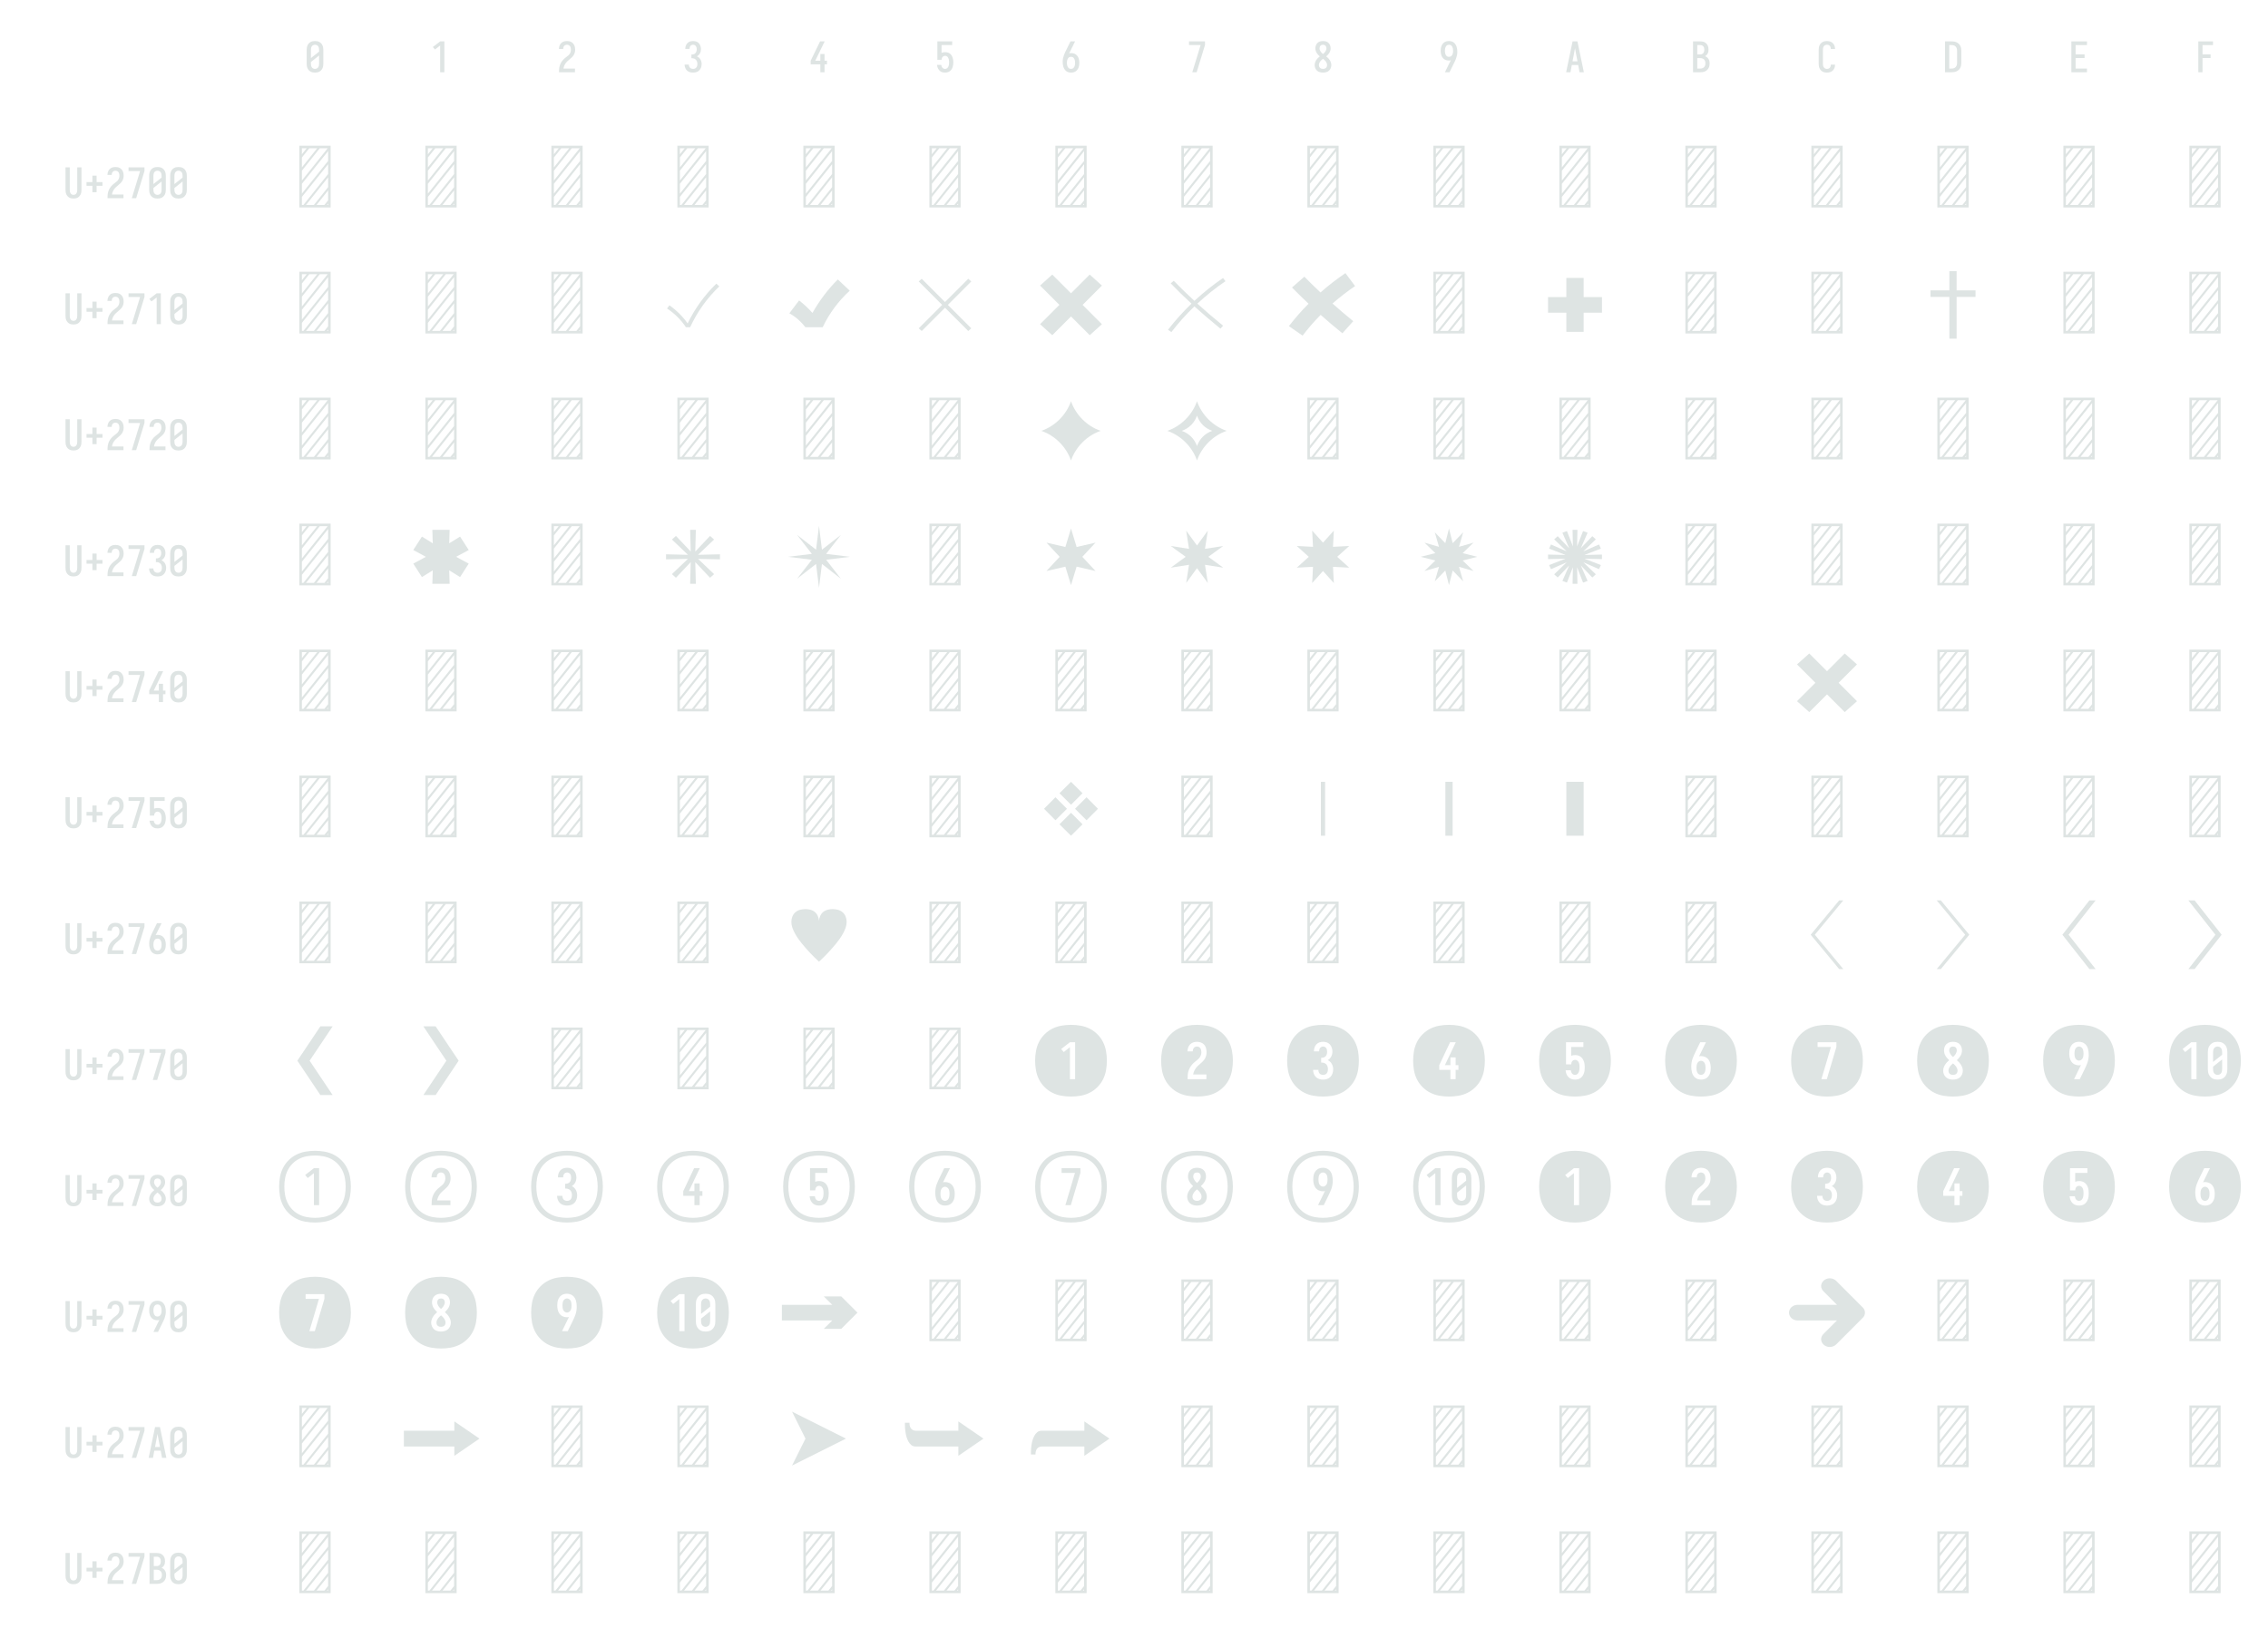<?xml version="1.0" encoding="UTF-8" standalone="no"?>
<svg height="936" viewBox="0 0 1296 936" width="1296" xmlns="http://www.w3.org/2000/svg">
<defs>
<path d="M 250 8 Q 223 8 196 3 Q 169 -2 145 -15 Q 121 -28 102.5 -48.5 Q 84 -69 72.5 -94 Q 61 -119 56.5 -146 Q 52 -173 52 -200 L 52 -535 Q 52 -562 56.5 -589 Q 61 -616 72.5 -641 Q 84 -666 102.5 -686.5 Q 121 -707 145 -720 Q 169 -733 196 -738 Q 223 -743 250 -743 Q 277 -743 304 -738 Q 331 -733 355 -720 Q 379 -707 397.5 -686.5 Q 416 -666 427.5 -641 Q 439 -616 443.5 -589 Q 448 -562 448 -535 L 448 -200 Q 448 -173 443.5 -146 Q 439 -119 427.5 -94 Q 416 -69 397.5 -48.5 Q 379 -28 355 -15 Q 331 -2 304 3 Q 277 8 250 8 Z M 153 -337 L 347 -491 L 347 -535 Q 347 -557 342.5 -578.5 Q 338 -600 325.5 -618 Q 313 -636 292.5 -645.5 Q 272 -655 250 -655 Q 228 -655 207.5 -645.5 Q 187 -636 174.5 -618 Q 162 -600 157.5 -578.5 Q 153 -557 153 -535 Z M 250 -80 Q 272 -80 292.5 -89.5 Q 313 -99 325.5 -117 Q 338 -135 342.5 -156.5 Q 347 -178 347 -200 L 347 -398 L 153 -244 L 153 -200 Q 153 -178 157.5 -156.5 Q 162 -135 174.5 -117 Q 187 -99 207.5 -89.5 Q 228 -80 250 -80 Z " id="path1"/>
<path d="M 230 0 L 230 -637 L 107 -542 L 55 -600 L 230 -735 L 330 -735 L 330 0 Z " id="path2"/>
<path d="M 60 0 L 60 -1 Q 60 -27 61 -54 Q 62 -81 66 -107 Q 70 -133 77.5 -158.5 Q 85 -184 96.5 -207.5 Q 108 -231 123 -253 Q 138 -275 156 -294.5 Q 174 -314 194 -331 Q 214 -348 235.5 -364 Q 257 -380 277.5 -397 Q 298 -414 313 -435.5 Q 328 -457 335.5 -483 Q 343 -509 343 -535 Q 343 -557 339 -578 Q 335 -599 323.5 -617 Q 312 -635 292 -645 Q 272 -655 251 -655 Q 231 -655 213 -648 Q 195 -641 182.5 -626.5 Q 170 -612 164.5 -593 Q 159 -574 159 -555 L 159 -554 L 58 -554 L 58 -556 Q 58 -581 64 -606 Q 70 -631 82 -653.5 Q 94 -676 112 -694 Q 130 -712 152.5 -723 Q 175 -734 200 -738.5 Q 225 -743 251 -743 Q 278 -743 304.5 -737.5 Q 331 -732 354 -719 Q 377 -706 395 -685.5 Q 413 -665 424 -640.5 Q 435 -616 439.5 -589 Q 444 -562 444 -535 Q 444 -501 435 -468 Q 426 -435 407.5 -406 Q 389 -377 364 -353.5 Q 339 -330 312.5 -308.5 Q 286 -287 261 -263.5 Q 236 -240 216.5 -212.5 Q 197 -185 184 -153.5 Q 171 -122 166 -88 L 440 -88 L 440 0 Z " id="path3"/>
<path d="M 252 8 Q 226 8 200 3.5 Q 174 -1 150.5 -12 Q 127 -23 107.5 -41 Q 88 -59 75.5 -82 Q 63 -105 56.5 -130.5 Q 50 -156 50 -183 L 151 -183 Q 151 -162 157.5 -142.5 Q 164 -123 178 -108 Q 192 -93 212 -86.5 Q 232 -80 252 -80 Q 275 -80 296 -88.5 Q 317 -97 330.5 -114.5 Q 344 -132 349.5 -154 Q 355 -176 355 -198 Q 355 -217 351 -235.5 Q 347 -254 338.5 -271 Q 330 -288 316.5 -301 Q 303 -314 286 -322 Q 269 -330 250 -332 Q 231 -334 212 -334 L 212 -422 Q 229 -422 246 -424 Q 263 -426 278.5 -433 Q 294 -440 306 -452.5 Q 318 -465 325.5 -480.5 Q 333 -496 336 -513 Q 339 -530 339 -547 Q 339 -566 334.5 -585.5 Q 330 -605 319 -621 Q 308 -637 290 -646 Q 272 -655 253 -655 Q 234 -655 216.5 -647.5 Q 199 -640 188 -625.5 Q 177 -611 172 -593 Q 167 -575 167 -556 L 167 -555 L 66 -555 L 66 -558 Q 66 -582 71.5 -606.5 Q 77 -631 88.5 -653 Q 100 -675 117.5 -693 Q 135 -711 157 -722.5 Q 179 -734 203.5 -738.5 Q 228 -743 253 -743 Q 278 -743 303 -738 Q 328 -733 350.5 -721 Q 373 -709 390 -690 Q 407 -671 418 -648 Q 429 -625 434.5 -600 Q 440 -575 440 -550 Q 440 -524 434 -498.5 Q 428 -473 415.5 -450.5 Q 403 -428 384.5 -409.5 Q 366 -391 343 -379 Q 369 -368 391 -348.5 Q 413 -329 427.5 -304.5 Q 442 -280 449 -252 Q 456 -224 456 -195 Q 456 -168 450 -141.5 Q 444 -115 431.5 -91 Q 419 -67 400 -47 Q 381 -27 357 -14.5 Q 333 -2 306.5 3 Q 280 8 252 8 Z " id="path4"/>
<path d="M 282 0 L 282 -188 L 52 -188 L 52 -275 L 276 -735 L 385 -735 L 161 -275 L 282 -275 L 282 -435 L 382 -435 L 382 -275 L 440 -275 L 440 -188 L 382 -188 L 382 0 Z " id="path5"/>
<path d="M 252 8 Q 227 8 202.5 3.5 Q 178 -1 156.5 -12.5 Q 135 -24 117.5 -42 Q 100 -60 88 -81 Q 76 -102 69 -126 Q 62 -150 60 -174 L 60 -176 L 160 -176 L 161 -172 Q 164 -154 170.5 -137 Q 177 -120 188.5 -107 Q 200 -94 217 -87 Q 234 -80 252 -80 Q 269 -80 285 -87 Q 301 -94 312 -106.5 Q 323 -119 330 -135 Q 337 -151 340.5 -167.5 Q 344 -184 345.5 -201 Q 347 -218 347 -235 Q 347 -252 345.5 -269 Q 344 -286 340.5 -302.5 Q 337 -319 330.5 -334.5 Q 324 -350 313.5 -363 Q 303 -376 287 -383.5 Q 271 -391 254 -391 Q 236 -391 219.5 -384 Q 203 -377 191.5 -363 Q 180 -349 174.5 -331.5 Q 169 -314 168 -296 L 68 -296 L 68 -735 L 421 -735 L 421 -647 L 168 -647 L 168 -462 Q 188 -471 210 -474.5 Q 232 -478 254 -478 Q 284 -478 312.5 -470.5 Q 341 -463 364.5 -445.5 Q 388 -428 404.5 -403.5 Q 421 -379 430.5 -351 Q 440 -323 444 -294 Q 448 -265 448 -235 Q 448 -206 444 -176.5 Q 440 -147 430.5 -119 Q 421 -91 404 -66.5 Q 387 -42 363 -24.5 Q 339 -7 310 0.5 Q 281 8 252 8 Z " id="path6"/>
<path d="M 250 8 Q 219 8 189 -0.5 Q 159 -9 135 -28 Q 111 -47 94.5 -73.5 Q 78 -100 68.5 -129.5 Q 59 -159 55.5 -189.5 Q 52 -220 52 -250 Q 52 -291 60 -331 Q 68 -371 82 -409 Q 96 -447 114 -483.5 Q 132 -520 150 -556 L 238 -735 L 347 -735 L 240 -517 Q 232 -500 223 -483.5 Q 214 -467 205 -451 Q 217 -454 229 -455 Q 241 -456 253 -456 Q 281 -456 309.5 -449 Q 338 -442 361.5 -426 Q 385 -410 402.5 -386.5 Q 420 -363 430 -336.5 Q 440 -310 444 -281.5 Q 448 -253 448 -224 Q 448 -195 444 -166.5 Q 440 -138 429.5 -111 Q 419 -84 401.5 -60.5 Q 384 -37 360 -21 Q 336 -5 307.5 1.5 Q 279 8 250 8 Z M 250 -80 Q 266 -80 282 -85.5 Q 298 -91 309.5 -102.5 Q 321 -114 328.5 -129 Q 336 -144 340 -159.5 Q 344 -175 345.5 -191.5 Q 347 -208 347 -224 Q 347 -240 345.5 -256.5 Q 344 -273 340 -288.5 Q 336 -304 328.5 -319 Q 321 -334 309.5 -345.5 Q 298 -357 282.5 -362.5 Q 267 -368 251 -368 Q 234 -368 218.5 -362.5 Q 203 -357 191.5 -345.5 Q 180 -334 172 -319.5 Q 164 -305 160 -289 Q 156 -273 154.5 -256.5 Q 153 -240 153 -224 Q 153 -208 154.5 -191.5 Q 156 -175 160 -159.5 Q 164 -144 171.5 -129 Q 179 -114 190.5 -102.5 Q 202 -91 218 -85.5 Q 234 -80 250 -80 Z " id="path7"/>
<path d="M 138 0 L 336 -647 L 60 -647 L 60 -735 L 440 -735 L 440 -647 L 242 0 Z " id="path8"/>
<path d="M 250 8 Q 225 8 200 4 Q 175 -0 152 -10 Q 129 -20 109.5 -37 Q 90 -54 77.5 -75.5 Q 65 -97 58.5 -121.5 Q 52 -146 52 -172 Q 52 -203 62 -232.5 Q 72 -262 88.5 -288 Q 105 -314 127 -336 Q 149 -358 174 -378 Q 152 -396 132.5 -417 Q 113 -438 98.5 -462.5 Q 84 -487 76 -514.5 Q 68 -542 68 -570 Q 68 -594 73.5 -617 Q 79 -640 90.5 -661 Q 102 -682 119.5 -698.5 Q 137 -715 158 -725 Q 179 -735 202.5 -739 Q 226 -743 250 -743 Q 274 -743 297.5 -739 Q 321 -735 342 -725 Q 363 -715 380.5 -698.5 Q 398 -682 409.5 -661 Q 421 -640 426.5 -617 Q 432 -594 432 -570 Q 432 -542 424 -514.5 Q 416 -487 401.5 -462.5 Q 387 -438 367.5 -417 Q 348 -396 326 -378 Q 351 -358 373 -336 Q 395 -314 411.5 -288 Q 428 -262 438 -232.5 Q 448 -203 448 -172 Q 448 -146 441.5 -121.5 Q 435 -97 422.5 -75.5 Q 410 -54 390.5 -37 Q 371 -20 348 -10 Q 325 -0 300 4 Q 275 8 250 8 Z M 250 -435 Q 266 -447 280.5 -461.5 Q 295 -476 306.5 -493 Q 318 -510 325 -529.5 Q 332 -549 332 -569 Q 332 -586 326.5 -602.5 Q 321 -619 310 -631.5 Q 299 -644 283 -649.5 Q 267 -655 250 -655 Q 233 -655 217 -649.5 Q 201 -644 190 -631.5 Q 179 -619 173.5 -602.5 Q 168 -586 168 -569 Q 168 -549 175 -529.5 Q 182 -510 193.5 -493 Q 205 -476 219.5 -461.5 Q 234 -447 250 -435 Z M 250 -80 Q 269 -80 287.5 -85.5 Q 306 -91 320 -104 Q 334 -117 340.5 -135.5 Q 347 -154 347 -173 Q 347 -196 338.5 -217.5 Q 330 -239 316.5 -257.5 Q 303 -276 285.5 -291 Q 268 -306 250 -320 Q 232 -306 214.5 -291 Q 197 -276 183.5 -257.5 Q 170 -239 161.5 -217.5 Q 153 -196 153 -173 Q 153 -154 159.5 -135.5 Q 166 -117 180 -104 Q 194 -91 212.5 -85.5 Q 231 -80 250 -80 Z " id="path9"/>
<path d="M 262 0 L 153 0 L 260 -218 Q 268 -235 277 -251.5 Q 286 -268 295 -284 Q 283 -281 271 -280 Q 259 -279 247 -279 Q 219 -279 190.5 -286 Q 162 -293 138.5 -309 Q 115 -325 97.5 -348.5 Q 80 -372 70 -398.5 Q 60 -425 56 -453.5 Q 52 -482 52 -511 Q 52 -540 56 -568.5 Q 60 -597 70.5 -624 Q 81 -651 98.5 -674.5 Q 116 -698 140 -714 Q 164 -730 192.5 -736.5 Q 221 -743 250 -743 Q 281 -743 311 -734.5 Q 341 -726 365 -707 Q 389 -688 405.5 -661.5 Q 422 -635 431.5 -605.5 Q 441 -576 444.5 -545.5 Q 448 -515 448 -485 Q 448 -444 440 -404 Q 432 -364 418 -326 Q 404 -288 386 -251.5 Q 368 -215 350 -179 Z M 249 -367 Q 266 -367 281.5 -372.5 Q 297 -378 308.5 -389.5 Q 320 -401 328 -415.5 Q 336 -430 340 -446 Q 344 -462 345.5 -478.5 Q 347 -495 347 -511 Q 347 -527 345.5 -543.5 Q 344 -560 340 -575.5 Q 336 -591 328.5 -606 Q 321 -621 309.5 -632.5 Q 298 -644 282 -649.5 Q 266 -655 250 -655 Q 234 -655 218 -649.5 Q 202 -644 190.5 -632.5 Q 179 -621 171.5 -606 Q 164 -591 160 -575.5 Q 156 -560 154.5 -543.5 Q 153 -527 153 -511 Q 153 -495 154.5 -478.5 Q 156 -462 160 -446.5 Q 164 -431 171.5 -416 Q 179 -401 190.5 -389.5 Q 202 -378 217.5 -372.5 Q 233 -367 249 -367 Z " id="path10"/>
<path d="M 39 0 L 192 -735 L 308 -735 L 461 0 L 358 0 L 326 -172 L 174 -172 L 142 0 Z M 309 -260 L 265 -490 Q 262 -511 258 -531.5 Q 254 -552 250 -572 Q 246 -552 242 -531.5 Q 238 -511 235 -490 L 191 -260 Z " id="path11"/>
<path d="M 60 0 L 60 -735 L 234 -735 Q 261 -735 287 -730.5 Q 313 -726 336 -714 Q 359 -702 377.5 -682.5 Q 396 -663 408 -639.5 Q 420 -616 424.5 -590 Q 429 -564 429 -538 Q 429 -515 425 -492 Q 421 -469 410.5 -448.5 Q 400 -428 383.5 -411 Q 367 -394 347 -383 Q 372 -373 393.5 -355.5 Q 415 -338 429.5 -314.5 Q 444 -291 450 -264 Q 456 -237 456 -210 Q 456 -181 450 -152.5 Q 444 -124 430 -98.5 Q 416 -73 394.5 -53.5 Q 373 -34 347 -21.5 Q 321 -9 292 -4.5 Q 263 -0 234 0 Z M 161 -424 L 234 -424 Q 255 -424 274.5 -432.5 Q 294 -441 306.5 -457.5 Q 319 -474 324 -494.5 Q 329 -515 329 -536 Q 329 -557 324 -577.5 Q 319 -598 306.5 -614.5 Q 294 -631 274.5 -639 Q 255 -647 234 -647 L 161 -647 Z M 161 -88 L 234 -88 Q 251 -88 267 -91 Q 283 -94 297.5 -101.5 Q 312 -109 323.5 -121 Q 335 -133 342.5 -148 Q 350 -163 352.5 -179 Q 355 -195 355 -212 Q 355 -228 352.5 -244.5 Q 350 -261 343 -276 Q 336 -291 324.5 -303 Q 313 -315 298 -322.5 Q 283 -330 267 -333 Q 251 -336 234 -336 L 161 -336 Z " id="path12"/>
<path d="M 247 8 Q 220 8 193.5 2.5 Q 167 -3 143.5 -16 Q 120 -29 101.5 -49.5 Q 83 -70 72 -94.5 Q 61 -119 56.5 -146 Q 52 -173 52 -200 L 52 -535 Q 52 -562 56.5 -589 Q 61 -616 72 -640.5 Q 83 -665 101.5 -685.5 Q 120 -706 143.5 -719 Q 167 -732 193.5 -737.5 Q 220 -743 247 -743 Q 273 -743 298 -738.5 Q 323 -734 346 -723 Q 369 -712 387.5 -694 Q 406 -676 418 -653.5 Q 430 -631 436 -606 Q 442 -581 442 -556 L 442 -554 L 341 -554 L 341 -555 Q 341 -575 335.5 -593.5 Q 330 -612 317 -627 Q 304 -642 285.5 -648.5 Q 267 -655 247 -655 Q 226 -655 206 -645.5 Q 186 -636 173.5 -618 Q 161 -600 157 -578.5 Q 153 -557 153 -535 L 153 -200 Q 153 -178 157 -156.5 Q 161 -135 173.5 -117 Q 186 -99 206 -89.5 Q 226 -80 247 -80 Q 267 -80 285.5 -86.5 Q 304 -93 317 -108 Q 330 -123 335.5 -141.5 Q 341 -160 341 -180 L 341 -181 L 442 -181 L 442 -179 Q 442 -154 436 -129 Q 430 -104 418 -81.5 Q 406 -59 387.5 -41 Q 369 -23 346 -12 Q 323 -1 298 3.5 Q 273 8 247 8 Z " id="path13"/>
<path d="M 60 0 L 60 -735 L 219 -735 Q 249 -735 279 -730 Q 309 -725 336.5 -712 Q 364 -699 386 -678.5 Q 408 -658 422 -631.5 Q 436 -605 442 -575 Q 448 -545 448 -515 L 448 -220 Q 448 -190 442 -160 Q 436 -130 422 -103.5 Q 408 -77 386 -56.5 Q 364 -36 336.5 -23 Q 309 -10 279 -5 Q 249 -0 219 0 Z M 161 -88 L 219 -88 Q 237 -88 254 -91 Q 271 -94 286.5 -102.5 Q 302 -111 314 -124 Q 326 -137 333.5 -152.5 Q 341 -168 344 -185.5 Q 347 -203 347 -220 L 347 -515 Q 347 -532 344 -549.5 Q 341 -567 333.5 -582.5 Q 326 -598 314 -611 Q 302 -624 286.5 -632.5 Q 271 -641 254 -644 Q 237 -647 219 -647 L 161 -647 Z " id="path14"/>
<path d="M 68 0 L 68 -735 L 440 -735 L 440 -647 L 169 -647 L 169 -426 L 383 -426 L 383 -338 L 169 -338 L 169 -88 L 440 -88 L 440 0 Z " id="path15"/>
<path d="M 91 0 L 91 -735 L 440 -735 L 440 -647 L 191 -647 L 191 -426 L 383 -426 L 383 -338 L 191 -338 L 191 0 Z " id="path16"/>
<path d="M 250 8 Q 223 8 196.5 2.5 Q 170 -3 147 -16.5 Q 124 -30 106.5 -50.5 Q 89 -71 78.5 -95.5 Q 68 -120 64 -146.5 Q 60 -173 60 -200 L 60 -735 L 161 -735 L 161 -200 Q 161 -186 162.5 -172 Q 164 -158 168 -144.5 Q 172 -131 179.5 -118.5 Q 187 -106 197.5 -97 Q 208 -88 222 -84 Q 236 -80 250 -80 Q 264 -80 278 -84 Q 292 -88 302.5 -97 Q 313 -106 320.5 -118.5 Q 328 -131 332 -144.5 Q 336 -158 337.5 -172 Q 339 -186 339 -200 L 339 -735 L 440 -735 L 440 -200 Q 440 -173 436 -146.5 Q 432 -120 421.5 -95.5 Q 411 -71 393.5 -50.5 Q 376 -30 353 -16.5 Q 330 -3 303.5 2.5 Q 277 8 250 8 Z " id="path17"/>
<path d="M 300 -143 L 200 -143 L 200 -296 L 60 -296 L 60 -384 L 200 -384 L 200 -537 L 300 -537 L 300 -384 L 440 -384 L 440 -296 L 300 -296 Z " id="path18"/>
<path d="M 64 0 L 64 -735 L 436 -735 L 436 0 Z M 94 -321 L 179 -427 L 401 -705 L 307 -705 L 94 -438 Z M 94 -477 L 276 -705 L 182 -705 L 94 -595 Z M 94 -634 L 151 -705 L 94 -705 Z M 94 -165 L 406 -554 L 406 -671 L 94 -282 Z M 94 -30 L 112 -30 L 406 -398 L 406 -515 L 94 -126 Z M 237 -30 L 406 -242 L 406 -359 L 143 -30 Z M 268 -30 L 362 -30 L 406 -85 L 406 -203 Z M 393 -30 L 406 -30 L 406 -46 Z " id="path19"/>
<path d="M 416 -74 Q 371 -141 314 -197.5 Q 257 -254 191 -297 L 219 -335 Q 282 -291 337 -236.5 Q 392 -182 436 -119 Q 500 -251 586 -370.5 Q 672 -490 778 -593 L 813 -560 Q 704 -456 616.5 -333.5 Q 529 -211 466 -74 Z " id="path20"/>
<path d="M 338 -74 Q 299 -125 251 -167 Q 203 -209 147 -240 L 263 -393 Q 306 -360 346 -322.5 Q 386 -285 422 -244 Q 484 -354 559.5 -454 Q 635 -554 724 -643 L 866 -509 Q 766 -418 684 -307.5 Q 602 -197 544 -74 Z " id="path21"/>
<path d="M 777 -29 L 500 -306 L 223 -29 L 187 -61 L 466 -340 L 187 -619 L 223 -651 L 500 -374 L 777 -651 L 813 -619 L 534 -340 L 813 -61 Z " id="path22"/>
<path d="M 277 21 L 132 -110 L 362 -340 L 132 -570 L 277 -701 L 500 -478 L 723 -701 L 868 -570 L 638 -340 L 868 -110 L 723 21 L 500 -202 Z " id="path23"/>
<path d="M 195 -16 L 155 -44 Q 219 -127 289 -204.5 Q 359 -282 434 -355 Q 371 -413 309 -473.5 Q 247 -534 187 -596 L 223 -627 Q 283 -566 344.5 -506 Q 406 -446 469 -388 Q 549 -462 634.5 -530.5 Q 720 -599 810 -660 L 839 -622 Q 750 -562 666.5 -495 Q 583 -428 504 -355 Q 579 -287 655.5 -221.5 Q 732 -156 811 -92 L 779 -57 Q 700 -121 622.5 -187.5 Q 545 -254 469 -322 Q 395 -251 326.5 -174.5 Q 258 -98 195 -16 Z " id="path24"/>
<path d="M 257 26 L 94 -87 Q 148 -157 206.5 -224 Q 265 -291 328 -354 Q 278 -401 228.5 -449.5 Q 179 -498 131 -547 L 278 -676 Q 325 -628 373 -581 Q 421 -534 470 -488 Q 540 -550 614.5 -607.5 Q 689 -665 767 -718 L 882 -564 Q 812 -517 744.5 -464.5 Q 677 -412 613 -356 Q 674 -302 735.5 -249.5 Q 797 -197 860 -146 L 731 -2 Q 665 -55 600 -110 Q 535 -165 472 -221 Q 414 -163 360.5 -101 Q 307 -39 257 26 Z " id="path25"/>
<path d="M 397 -19 L 397 -247 L 179 -247 L 179 -433 L 397 -433 L 397 -661 L 603 -661 L 603 -433 L 821 -433 L 821 -247 L 603 -247 L 603 -19 Z " id="path26"/>
<path d="M 457 62 L 457 -435 L 232 -435 L 232 -513 L 457 -513 L 457 -742 L 543 -742 L 543 -513 L 768 -513 L 768 -435 L 543 -435 L 543 62 Z " id="path27"/>
<path d="M 500 13 Q 479 -48 444 -103 Q 409 -158 363.5 -203.5 Q 318 -249 263 -284 Q 208 -319 147 -340 Q 208 -361 263 -396 Q 318 -431 363.5 -476.5 Q 409 -522 444 -577 Q 479 -632 500 -693 Q 521 -632 556 -577 Q 591 -522 636.5 -476.5 Q 682 -431 737 -396 Q 792 -361 853 -340 Q 792 -319 737 -284 Q 682 -249 636.5 -203.5 Q 591 -158 556 -103 Q 521 -48 500 13 Z " id="path28"/>
<path d="M 500 13 Q 479 -48 444 -103 Q 409 -158 363.5 -203.5 Q 318 -249 263 -284 Q 208 -319 147 -340 Q 208 -361 263 -396 Q 318 -431 363.5 -476.5 Q 409 -522 444 -577 Q 479 -632 500 -693 Q 521 -632 556 -577 Q 591 -522 636.5 -476.5 Q 682 -431 737 -396 Q 792 -361 853 -340 Q 792 -319 737 -284 Q 682 -249 636.5 -203.5 Q 591 -158 556 -103 Q 521 -48 500 13 Z M 500 -159 Q 511 -190 528.5 -218.5 Q 546 -247 569.5 -270.5 Q 593 -294 621.5 -311.5 Q 650 -329 681 -340 Q 650 -351 621.5 -368.5 Q 593 -386 569.5 -409.5 Q 546 -433 528.5 -461.5 Q 511 -490 500 -521 Q 489 -490 471.5 -461.5 Q 454 -433 430.5 -409.5 Q 407 -386 378.5 -368.5 Q 350 -351 319 -340 Q 350 -329 378.5 -311.5 Q 407 -294 430.5 -270.5 Q 454 -247 471.5 -218.5 Q 489 -190 500 -159 Z " id="path29"/>
<path d="M 397 -19 L 402 -179 L 273 -99 L 170 -259 L 320 -340 L 170 -421 L 273 -581 L 402 -501 L 397 -661 L 603 -661 L 598 -501 L 727 -581 L 830 -421 L 680 -340 L 830 -259 L 727 -99 L 598 -179 L 603 -19 Z " id="path30"/>
<path d="M 466 -19 L 473 -277 L 297 -91 L 249 -134 L 440 -316 L 179 -310 L 179 -370 L 440 -364 L 249 -546 L 297 -589 L 473 -403 L 466 -661 L 534 -661 L 527 -403 L 703 -589 L 751 -546 L 560 -364 L 821 -370 L 821 -310 L 560 -316 L 751 -134 L 703 -91 L 527 -277 L 534 -19 Z " id="path31"/>
<path d="M 500 29 L 465 -255 L 239 -79 L 415 -305 L 131 -340 L 415 -375 L 239 -601 L 465 -425 L 500 -709 L 535 -425 L 761 -601 L 585 -375 L 869 -340 L 585 -305 L 761 -79 L 535 -255 Z " id="path32"/>
<path d="M 500 -3 L 433 -223 L 208 -171 L 365 -340 L 208 -509 L 433 -457 L 500 -677 L 567 -457 L 792 -509 L 635 -340 L 792 -171 L 567 -223 Z " id="path33"/>
<path d="M 371 -28 L 405 -245 L 188 -211 L 365 -340 L 188 -469 L 405 -435 L 371 -652 L 500 -475 L 629 -652 L 595 -435 L 812 -469 L 635 -340 L 812 -211 L 595 -245 L 629 -28 L 500 -205 Z " id="path34"/>
<path d="M 371 -28 L 381 -221 L 188 -211 L 331 -340 L 188 -469 L 381 -459 L 371 -652 L 500 -509 L 629 -652 L 619 -459 L 812 -469 L 669 -340 L 812 -211 L 619 -221 L 629 -28 L 500 -171 Z " id="path35"/>
<path d="M 500 -3 L 456 -177 L 331 -48 L 381 -221 L 208 -171 L 337 -296 L 163 -340 L 337 -384 L 208 -509 L 381 -459 L 331 -632 L 456 -503 L 500 -677 L 544 -503 L 669 -632 L 619 -459 L 792 -509 L 663 -384 L 837 -340 L 663 -296 L 792 -171 L 619 -221 L 669 -48 L 544 -177 Z " id="path36"/>
<path d="M 529 -19 L 471 -19 L 475 -216 L 404 -33 L 350 -53 L 431 -238 L 294 -94 L 252 -132 L 401 -275 L 214 -193 L 192 -242 L 388 -318 L 179 -313 L 179 -367 L 388 -362 L 192 -438 L 214 -487 L 401 -405 L 252 -548 L 294 -586 L 431 -442 L 350 -627 L 404 -647 L 475 -464 L 471 -661 L 529 -661 L 525 -464 L 596 -647 L 650 -627 L 569 -442 L 706 -586 L 748 -548 L 599 -405 L 786 -487 L 808 -438 L 612 -362 L 821 -367 L 821 -313 L 612 -318 L 808 -242 L 786 -193 L 599 -275 L 748 -132 L 706 -94 L 569 -238 L 650 -53 L 596 -33 L 525 -216 Z " id="path37"/>
<path d="M 289 9 L 143 -121 L 362 -340 L 143 -559 L 289 -689 L 500 -478 L 711 -689 L 857 -559 L 638 -340 L 857 -121 L 711 9 L 500 -202 Z " id="path38"/>
<path d="M 500 -388 L 363 -525 L 500 -661 L 637 -525 Z M 315 -203 L 179 -340 L 315 -477 L 452 -340 Z M 685 -203 L 548 -340 L 685 -477 L 821 -340 Z M 500 -19 L 397 -121 L 363 -155 L 500 -292 L 637 -155 Z " id="path39"/>
<path d="M 525 -19 L 475 -19 L 475 -661 L 525 -661 Z " id="path40"/>
<path d="M 543 -19 L 457 -19 L 457 -661 L 543 -661 Z " id="path41"/>
<path d="M 397 -19 L 397 -661 L 603 -661 L 603 -19 Z " id="path42"/>
<path d="M 500 -19 Q 473 -44 446.5 -70 Q 420 -96 395 -122.5 Q 370 -149 345.5 -177 Q 321 -205 297.5 -233.5 Q 274 -262 253 -292 Q 232 -322 214 -354.5 Q 196 -387 183.5 -422 Q 171 -457 171 -494 Q 171 -526 183 -556.5 Q 195 -587 219.5 -608 Q 244 -629 275.5 -637 Q 307 -645 339 -645 Q 368 -645 397.5 -637.5 Q 427 -630 450 -611 Q 473 -592 485.5 -563.5 Q 498 -535 500 -506 Q 502 -535 514.5 -563.5 Q 527 -592 550 -611 Q 573 -630 602.5 -637.5 Q 632 -645 661 -645 Q 693 -645 724.5 -637 Q 756 -629 780.5 -608 Q 805 -587 817 -556.5 Q 829 -526 829 -494 Q 829 -457 816.5 -422 Q 804 -387 786 -354.5 Q 768 -322 747 -292 Q 726 -262 702.5 -233.5 Q 679 -205 654.5 -177 Q 630 -149 605 -122.5 Q 580 -96 553.5 -70 Q 527 -44 500 -19 Z " id="path43"/>
<path d="M 395 69 L 56 -340 L 395 -749 L 444 -749 L 105 -340 L 444 69 Z " id="path44"/>
<path d="M 105 69 L 56 69 L 395 -340 L 56 -749 L 105 -749 L 444 -340 Z " id="path45"/>
<path d="M 448 69 L 374 69 L 52 -340 L 374 -749 L 448 -749 L 126 -340 Z " id="path46"/>
<path d="M 52 69 L 374 -340 L 52 -749 L 126 -749 L 448 -340 L 126 69 Z " id="path47"/>
<path d="M 460 69 L 314 69 L 40 -340 L 314 -749 L 460 -749 L 186 -340 Z " id="path48"/>
<path d="M 186 69 L 40 69 L 314 -340 L 40 -749 L 186 -749 L 460 -340 Z " id="path49"/>
<path d="M 500 87 Q 443 87 386 77 Q 329 67 278 41.5 Q 227 16 185.5 -25.5 Q 144 -67 118.5 -118 Q 93 -169 83 -226 Q 73 -283 73 -340 Q 73 -397 83 -454 Q 93 -511 118.5 -562 Q 144 -613 185.5 -654.5 Q 227 -696 278 -721.5 Q 329 -747 386 -757 Q 443 -767 500 -767 Q 557 -767 614 -757 Q 671 -747 722 -721.5 Q 773 -696 814.5 -654.5 Q 856 -613 881.5 -562 Q 907 -511 917 -454 Q 927 -397 927 -340 Q 927 -283 917 -226 Q 907 -169 881.5 -118 Q 856 -67 814.5 -25.5 Q 773 16 722 41.5 Q 671 67 614 77 Q 557 87 500 87 Z M 487 -120 L 549 -120 L 549 -560 L 487 -560 L 383 -479 L 414 -443 L 487 -501 Z " id="path50"/>
<path d="M 500 87 Q 443 87 386 77 Q 329 67 278 41.5 Q 227 16 185.5 -25.5 Q 144 -67 118.5 -118 Q 93 -169 83 -226 Q 73 -283 73 -340 Q 73 -397 83 -454 Q 93 -511 118.5 -562 Q 144 -613 185.5 -654.5 Q 227 -696 278 -721.5 Q 329 -747 386 -757 Q 443 -767 500 -767 Q 557 -767 614 -757 Q 671 -747 722 -721.5 Q 773 -696 814.5 -654.5 Q 856 -613 881.5 -562 Q 907 -511 917 -454 Q 927 -397 927 -340 Q 927 -283 917 -226 Q 907 -169 881.5 -118 Q 856 -67 814.5 -25.5 Q 773 16 722 41.5 Q 671 67 614 77 Q 557 87 500 87 Z M 388 -120 L 612 -120 L 612 -176 L 454 -176 Q 457 -195 465 -213.5 Q 473 -232 484.5 -248.5 Q 496 -265 510.5 -278.5 Q 525 -292 540 -305 Q 555 -318 569 -332 Q 583 -346 593.5 -363.5 Q 604 -381 609 -400.5 Q 614 -420 614 -439 Q 614 -464 608 -487.5 Q 602 -511 586.5 -529.5 Q 571 -548 547.5 -556.5 Q 524 -565 500 -565 Q 478 -565 456 -558 Q 434 -551 418 -534.5 Q 402 -518 394.5 -496 Q 387 -474 387 -452 L 387 -451 L 449 -451 Q 449 -462 452 -472.5 Q 455 -483 462 -492 Q 469 -501 479 -505 Q 489 -509 500 -509 Q 513 -509 524 -503 Q 535 -497 541 -486.5 Q 547 -476 549.5 -464 Q 552 -452 552 -439 Q 552 -416 541.5 -394.5 Q 531 -373 513 -357.5 Q 495 -342 476.5 -327.5 Q 458 -313 442.5 -295 Q 427 -277 415.5 -256.5 Q 404 -236 397.5 -213.5 Q 391 -191 389.5 -167.5 Q 388 -144 388 -120 Z " id="path51"/>
<path d="M 500 87 Q 443 87 386 77 Q 329 67 278 41.5 Q 227 16 185.5 -25.5 Q 144 -67 118.5 -118 Q 93 -169 83 -226 Q 73 -283 73 -340 Q 73 -397 83 -454 Q 93 -511 118.5 -562 Q 144 -613 185.5 -654.5 Q 227 -696 278 -721.5 Q 329 -747 386 -757 Q 443 -767 500 -767 Q 557 -767 614 -757 Q 671 -747 722 -721.5 Q 773 -696 814.5 -654.5 Q 856 -613 881.5 -562 Q 907 -511 917 -454 Q 927 -397 927 -340 Q 927 -283 917 -226 Q 907 -169 881.5 -118 Q 856 -67 814.5 -25.5 Q 773 16 722 41.5 Q 671 67 614 77 Q 557 87 500 87 Z M 501 -115 Q 526 -115 549.5 -123 Q 573 -131 589.5 -148.5 Q 606 -166 613.5 -189.5 Q 621 -213 621 -237 Q 621 -254 617 -270.5 Q 613 -287 605 -301.5 Q 597 -316 584.5 -328 Q 572 -340 557 -347 Q 570 -354 580.5 -365 Q 591 -376 598 -389.5 Q 605 -403 608.5 -418 Q 612 -433 612 -448 Q 612 -471 605 -493 Q 598 -515 583 -532.5 Q 568 -550 546 -557.5 Q 524 -565 502 -565 Q 479 -565 457.5 -558 Q 436 -551 421 -534.5 Q 406 -518 399 -496.5 Q 392 -475 392 -453 L 392 -451 L 454 -451 L 454 -452 Q 454 -462 456.5 -472.5 Q 459 -483 465.5 -491.5 Q 472 -500 481.5 -504.5 Q 491 -509 502 -509 Q 513 -509 523 -503.5 Q 533 -498 539 -489 Q 545 -480 547 -468.5 Q 549 -457 549 -446 Q 549 -432 545 -417.5 Q 541 -403 531 -392.5 Q 521 -382 506.5 -378 Q 492 -374 478 -374 L 478 -318 Q 494 -318 510 -314 Q 526 -310 537.5 -298.5 Q 549 -287 554 -271 Q 559 -255 559 -239 Q 559 -227 556 -214.5 Q 553 -202 545.5 -191.5 Q 538 -181 526 -176 Q 514 -171 501 -171 Q 490 -171 478.5 -175 Q 467 -179 459.5 -187.5 Q 452 -196 448.5 -207.5 Q 445 -219 445 -230 L 445 -231 L 382 -231 Q 382 -207 390.5 -184.5 Q 399 -162 415.5 -145.5 Q 432 -129 455 -122 Q 478 -115 501 -115 Z " id="path52"/>
<path d="M 500 87 Q 443 87 386 77 Q 329 67 278 41.5 Q 227 16 185.5 -25.5 Q 144 -67 118.5 -118 Q 93 -169 83 -226 Q 73 -283 73 -340 Q 73 -397 83 -454 Q 93 -511 118.5 -562 Q 144 -613 185.5 -654.5 Q 227 -696 278 -721.5 Q 329 -747 386 -757 Q 443 -767 500 -767 Q 557 -767 614 -757 Q 671 -747 722 -721.5 Q 773 -696 814.5 -654.5 Q 856 -613 881.5 -562 Q 907 -511 917 -454 Q 927 -397 927 -340 Q 927 -283 917 -226 Q 907 -169 881.5 -118 Q 856 -67 814.5 -25.5 Q 773 16 722 41.5 Q 671 67 614 77 Q 557 87 500 87 Z M 517 -120 L 579 -120 L 579 -231 L 612 -231 L 612 -287 L 579 -287 L 579 -379 L 517 -379 L 517 -287 L 451 -287 L 581 -560 L 513 -560 L 384 -287 L 384 -231 L 517 -231 Z " id="path53"/>
<path d="M 500 87 Q 443 87 386 77 Q 329 67 278 41.5 Q 227 16 185.5 -25.5 Q 144 -67 118.5 -118 Q 93 -169 83 -226 Q 73 -283 73 -340 Q 73 -397 83 -454 Q 93 -511 118.5 -562 Q 144 -613 185.5 -654.5 Q 227 -696 278 -721.5 Q 329 -747 386 -757 Q 443 -767 500 -767 Q 557 -767 614 -757 Q 671 -747 722 -721.5 Q 773 -696 814.5 -654.5 Q 856 -613 881.5 -562 Q 907 -511 917 -454 Q 927 -397 927 -340 Q 927 -283 917 -226 Q 907 -169 881.5 -118 Q 856 -67 814.5 -25.5 Q 773 16 722 41.5 Q 671 67 614 77 Q 557 87 500 87 Z M 501 -115 Q 519 -115 536 -119.5 Q 553 -124 567 -134.5 Q 581 -145 591 -160 Q 601 -175 606.5 -191.5 Q 612 -208 614 -225.5 Q 616 -243 616 -261 Q 616 -278 614 -295.5 Q 612 -313 606.5 -329.5 Q 601 -346 591.5 -361 Q 582 -376 568 -386.5 Q 554 -397 537 -402 Q 520 -407 503 -407 Q 490 -407 478 -405 Q 466 -403 455 -398 L 455 -504 L 600 -504 L 600 -560 L 393 -560 L 393 -296 L 455 -296 Q 455 -306 458 -316 Q 461 -326 467 -334 Q 473 -342 482.5 -346 Q 492 -350 503 -350 Q 517 -350 528.5 -340.5 Q 540 -331 545.5 -317.5 Q 551 -304 552.5 -289.5 Q 554 -275 554 -261 Q 554 -246 552 -231.5 Q 550 -217 544.5 -203.5 Q 539 -190 527.5 -180.5 Q 516 -171 501 -171 Q 491 -171 481.5 -175 Q 472 -179 465.5 -187 Q 459 -195 455.5 -204.5 Q 452 -214 451 -224 L 450 -226 L 388 -226 L 390 -212 Q 393 -192 402 -173.5 Q 411 -155 426 -141 Q 441 -127 461 -121 Q 481 -115 501 -115 Z " id="path54"/>
<path d="M 500 87 Q 443 87 386 77 Q 329 67 278 41.5 Q 227 16 185.5 -25.5 Q 144 -67 118.5 -118 Q 93 -169 83 -226 Q 73 -283 73 -340 Q 73 -397 83 -454 Q 93 -511 118.5 -562 Q 144 -613 185.5 -654.5 Q 227 -696 278 -721.5 Q 329 -747 386 -757 Q 443 -767 500 -767 Q 557 -767 614 -757 Q 671 -747 722 -721.5 Q 773 -696 814.5 -654.5 Q 856 -613 881.5 -562 Q 907 -511 917 -454 Q 927 -397 927 -340 Q 927 -283 917 -226 Q 907 -169 881.5 -118 Q 856 -67 814.5 -25.5 Q 773 16 722 41.5 Q 671 67 614 77 Q 557 87 500 87 Z M 500 -115 Q 517 -115 534 -119 Q 551 -123 565.5 -133 Q 580 -143 590 -157 Q 600 -171 606 -187 Q 612 -203 614 -220.5 Q 616 -238 616 -255 Q 616 -280 610.5 -305.5 Q 605 -331 590 -352 Q 575 -373 551 -384 Q 527 -395 502 -395 Q 495 -395 488.5 -394.5 Q 482 -394 476 -392 Q 481 -401 485.5 -409.5 Q 490 -418 494 -427 L 559 -560 L 491 -560 L 438 -452 Q 428 -430 417.5 -408.5 Q 407 -387 399.5 -364.5 Q 392 -342 388 -318.5 Q 384 -295 384 -272 Q 384 -253 386 -234.5 Q 388 -216 393 -198.5 Q 398 -181 407.5 -165 Q 417 -149 431.5 -137.5 Q 446 -126 464 -120.5 Q 482 -115 500 -115 Z M 500 -171 Q 486 -171 474 -179 Q 462 -187 456 -200 Q 450 -213 448 -227 Q 446 -241 446 -255 Q 446 -269 448 -283 Q 450 -297 456 -309.5 Q 462 -322 474 -330.5 Q 486 -339 500 -339 Q 515 -339 526.5 -330.5 Q 538 -322 544 -309.5 Q 550 -297 552 -283 Q 554 -269 554 -255 Q 554 -241 552 -227 Q 550 -213 544 -200 Q 538 -187 526 -179 Q 514 -171 500 -171 Z " id="path55"/>
<path d="M 500 87 Q 443 87 386 77 Q 329 67 278 41.5 Q 227 16 185.5 -25.5 Q 144 -67 118.5 -118 Q 93 -169 83 -226 Q 73 -283 73 -340 Q 73 -397 83 -454 Q 93 -511 118.5 -562 Q 144 -613 185.5 -654.5 Q 227 -696 278 -721.5 Q 329 -747 386 -757 Q 443 -767 500 -767 Q 557 -767 614 -757 Q 671 -747 722 -721.5 Q 773 -696 814.5 -654.5 Q 856 -613 881.5 -562 Q 907 -511 917 -454 Q 927 -397 927 -340 Q 927 -283 917 -226 Q 907 -169 881.5 -118 Q 856 -67 814.5 -25.5 Q 773 16 722 41.5 Q 671 67 614 77 Q 557 87 500 87 Z M 433 -120 L 498 -120 L 536 -248 L 612 -504 L 612 -560 L 388 -560 L 388 -504 L 547 -504 L 500 -344 Z " id="path56"/>
<path d="M 500 87 Q 443 87 386 77 Q 329 67 278 41.5 Q 227 16 185.5 -25.5 Q 144 -67 118.5 -118 Q 93 -169 83 -226 Q 73 -283 73 -340 Q 73 -397 83 -454 Q 93 -511 118.5 -562 Q 144 -613 185.5 -654.5 Q 227 -696 278 -721.5 Q 329 -747 386 -757 Q 443 -767 500 -767 Q 557 -767 614 -757 Q 671 -747 722 -721.5 Q 773 -696 814.5 -654.5 Q 856 -613 881.5 -562 Q 907 -511 917 -454 Q 927 -397 927 -340 Q 927 -283 917 -226 Q 907 -169 881.5 -118 Q 856 -67 814.5 -25.5 Q 773 16 722 41.5 Q 671 67 614 77 Q 557 87 500 87 Z M 500 -115 Q 522 -115 544 -121 Q 566 -127 582.5 -141.5 Q 599 -156 608 -177 Q 617 -198 617 -221 Q 617 -239 611 -257 Q 605 -275 595 -291 Q 585 -307 572.5 -320.5 Q 560 -334 546 -346 Q 558 -358 569.5 -371 Q 581 -384 589.5 -398.5 Q 598 -413 602.5 -429.5 Q 607 -446 607 -464 Q 607 -484 599.5 -504.5 Q 592 -525 577 -539 Q 562 -553 541.5 -559 Q 521 -565 500 -565 Q 479 -565 458.5 -559 Q 438 -553 423 -539 Q 408 -525 400.5 -504.5 Q 393 -484 393 -464 Q 393 -446 397.5 -429.5 Q 402 -413 410.5 -398.5 Q 419 -384 430.5 -371 Q 442 -358 454 -346 Q 440 -334 427.5 -320.5 Q 415 -307 405 -291 Q 395 -275 389 -257 Q 383 -239 383 -221 Q 383 -198 392 -177 Q 401 -156 417.5 -141.5 Q 434 -127 456 -121 Q 478 -115 500 -115 Z M 500 -384 Q 491 -392 483 -400.5 Q 475 -409 469 -419 Q 463 -429 459 -440 Q 455 -451 455 -463 Q 455 -472 458 -481 Q 461 -490 467 -496.5 Q 473 -503 482 -506 Q 491 -509 500 -509 Q 509 -509 518 -506 Q 527 -503 533 -496.5 Q 539 -490 542 -481 Q 545 -472 545 -463 Q 545 -451 541 -440 Q 537 -429 531 -419 Q 525 -409 517 -400.5 Q 509 -392 500 -384 Z M 500 -171 Q 489 -171 479 -174 Q 469 -177 461 -184 Q 453 -191 449.5 -201 Q 446 -211 446 -222 Q 446 -235 451 -247.5 Q 456 -260 463.5 -270.5 Q 471 -281 480.5 -290.5 Q 490 -300 500 -308 Q 510 -300 519.5 -290.5 Q 529 -281 536.5 -270.5 Q 544 -260 549 -247.5 Q 554 -235 554 -222 Q 554 -211 550.5 -201 Q 547 -191 539 -184 Q 531 -177 521 -174 Q 511 -171 500 -171 Z " id="path57"/>
<path d="M 500 87 Q 443 87 386 77 Q 329 67 278 41.5 Q 227 16 185.5 -25.5 Q 144 -67 118.5 -118 Q 93 -169 83 -226 Q 73 -283 73 -340 Q 73 -397 83 -454 Q 93 -511 118.5 -562 Q 144 -613 185.5 -654.5 Q 227 -696 278 -721.5 Q 329 -747 386 -757 Q 443 -767 500 -767 Q 557 -767 614 -757 Q 671 -747 722 -721.5 Q 773 -696 814.5 -654.5 Q 856 -613 881.5 -562 Q 907 -511 917 -454 Q 927 -397 927 -340 Q 927 -283 917 -226 Q 907 -169 881.5 -118 Q 856 -67 814.5 -25.5 Q 773 16 722 41.5 Q 671 67 614 77 Q 557 87 500 87 Z M 441 -120 L 509 -120 L 562 -228 Q 572 -250 582.5 -271.5 Q 593 -293 600.5 -315.5 Q 608 -338 612 -361.5 Q 616 -385 616 -408 Q 616 -427 614 -445.5 Q 612 -464 607 -481.5 Q 602 -499 592.5 -515 Q 583 -531 568.5 -542.5 Q 554 -554 536 -559.5 Q 518 -565 500 -565 Q 483 -565 466 -561 Q 449 -557 434.5 -547 Q 420 -537 410 -523 Q 400 -509 394 -493 Q 388 -477 386 -459.5 Q 384 -442 384 -425 Q 384 -400 389.5 -374.5 Q 395 -349 410 -328 Q 425 -307 449 -296 Q 473 -285 498 -285 Q 505 -285 511.5 -285.5 Q 518 -286 524 -288 Q 519 -279 514.5 -270.5 Q 510 -262 506 -253 Z M 500 -341 Q 486 -341 474 -349.5 Q 462 -358 456 -370.5 Q 450 -383 448 -397 Q 446 -411 446 -425 Q 446 -439 448 -453 Q 450 -467 456 -480 Q 462 -493 474 -501 Q 486 -509 500 -509 Q 514 -509 526 -501 Q 538 -493 544 -480 Q 550 -467 552 -453 Q 554 -439 554 -425 Q 554 -411 552 -397 Q 550 -383 544 -370.5 Q 538 -358 526 -349.5 Q 514 -341 500 -341 Z " id="path58"/>
<path d="M 500 87 Q 443 87 386 77 Q 329 67 278 41.5 Q 227 16 185.5 -25.5 Q 144 -67 118.5 -118 Q 93 -169 83 -226 Q 73 -283 73 -340 Q 73 -397 83 -454 Q 93 -511 118.5 -562 Q 144 -613 185.5 -654.5 Q 227 -696 278 -721.5 Q 329 -747 386 -757 Q 443 -767 500 -767 Q 557 -767 614 -757 Q 671 -747 722 -721.5 Q 773 -696 814.5 -654.5 Q 856 -613 881.5 -562 Q 907 -511 917 -454 Q 927 -397 927 -340 Q 927 -283 917 -226 Q 907 -169 881.5 -118 Q 856 -67 814.5 -25.5 Q 773 16 722 41.5 Q 671 67 614 77 Q 557 87 500 87 Z M 650 -115 Q 666 -115 682 -118 Q 698 -121 712 -129 Q 726 -137 737 -149.5 Q 748 -162 754.5 -176.5 Q 761 -191 763.5 -207 Q 766 -223 766 -239 L 766 -440 Q 766 -457 763.5 -473 Q 761 -489 754.5 -503.5 Q 748 -518 737 -530.5 Q 726 -543 712 -551 Q 698 -559 682 -562 Q 666 -565 650 -565 Q 634 -565 618 -562 Q 602 -559 588 -551 Q 574 -543 563 -530.5 Q 552 -518 545.5 -503.5 Q 539 -489 536.5 -473 Q 534 -457 534 -440 L 534 -240 Q 534 -223 536.5 -207 Q 539 -191 545.5 -176.5 Q 552 -162 563 -149.5 Q 574 -137 588 -129 Q 602 -121 618 -118 Q 634 -115 650 -115 Z M 337 -120 L 399 -120 L 399 -560 L 337 -560 L 233 -479 L 264 -443 L 337 -501 Z M 596 -325 L 596 -441 Q 596 -453 598.5 -465.5 Q 601 -478 608 -488 Q 615 -498 626.5 -503.5 Q 638 -509 650 -509 Q 662 -509 673.5 -503.5 Q 685 -498 692 -488 Q 699 -478 701.5 -465.5 Q 704 -453 704 -440 L 704 -411 Z M 650 -171 Q 638 -171 626.5 -176.5 Q 615 -182 608 -192 Q 601 -202 598.5 -214.5 Q 596 -227 596 -239 L 596 -269 L 704 -355 L 704 -240 Q 704 -227 701.5 -214.5 Q 699 -202 692 -192 Q 685 -182 673.5 -176.5 Q 662 -171 650 -171 Z " id="path59"/>
<path d="M 487 -120 L 487 -501 L 414 -443 L 383 -479 L 487 -560 L 549 -560 L 549 -120 Z M 500 87 Q 443 87 386 77 Q 329 67 278 41.5 Q 227 16 185.5 -25.5 Q 144 -67 118.5 -118 Q 93 -169 83 -226 Q 73 -283 73 -340 Q 73 -397 83 -454 Q 93 -511 118.5 -562 Q 144 -613 185.5 -654.5 Q 227 -696 278 -721.5 Q 329 -747 386 -757 Q 443 -767 500 -767 Q 557 -767 614 -757 Q 671 -747 722 -721.5 Q 773 -696 814.5 -654.5 Q 856 -613 881.5 -562 Q 907 -511 917 -454 Q 927 -397 927 -340 Q 927 -283 917 -226 Q 907 -169 881.5 -118 Q 856 -67 814.5 -25.5 Q 773 16 722 41.5 Q 671 67 614 77 Q 557 87 500 87 Z M 500 31 Q 549 31 598 22 Q 647 13 691 -9.5 Q 735 -32 770 -68 Q 805 -104 826.5 -148.5 Q 848 -193 856.5 -242 Q 865 -291 865 -340 Q 865 -389 856.5 -438 Q 848 -487 826.5 -531.5 Q 805 -576 770 -612 Q 735 -648 691 -670.5 Q 647 -693 598 -702 Q 549 -711 500 -711 Q 451 -711 402 -702 Q 353 -693 309 -670.5 Q 265 -648 230 -612 Q 195 -576 173.5 -531.5 Q 152 -487 143.5 -438 Q 135 -389 135 -340 Q 135 -291 143.5 -242 Q 152 -193 173.5 -148.5 Q 195 -104 230 -68 Q 265 -32 309 -9.5 Q 353 13 402 22 Q 451 31 500 31 Z " id="path60"/>
<path d="M 388 -120 Q 388 -144 389.5 -167.5 Q 391 -191 397.5 -213.5 Q 404 -236 415.5 -256.5 Q 427 -277 442.5 -295 Q 458 -313 476.5 -327.5 Q 495 -342 513 -357.5 Q 531 -373 541.5 -394.5 Q 552 -416 552 -439 Q 552 -452 549.5 -464 Q 547 -476 541 -486.5 Q 535 -497 524 -503 Q 513 -509 500 -509 Q 489 -509 479 -505 Q 469 -501 462 -492 Q 455 -483 452 -472.5 Q 449 -462 449 -451 L 387 -451 L 387 -452 Q 387 -474 394.5 -496 Q 402 -518 418 -534.5 Q 434 -551 456 -558 Q 478 -565 500 -565 Q 524 -565 547.5 -556.5 Q 571 -548 586.5 -529.5 Q 602 -511 608 -487.5 Q 614 -464 614 -439 Q 614 -420 609 -400.5 Q 604 -381 593.5 -363.5 Q 583 -346 569 -332 Q 555 -318 540 -305 Q 525 -292 510.5 -278.5 Q 496 -265 484.5 -248.5 Q 473 -232 465 -213.5 Q 457 -195 454 -176 L 612 -176 L 612 -120 Z M 500 87 Q 443 87 386 77 Q 329 67 278 41.5 Q 227 16 185.5 -25.5 Q 144 -67 118.5 -118 Q 93 -169 83 -226 Q 73 -283 73 -340 Q 73 -397 83 -454 Q 93 -511 118.5 -562 Q 144 -613 185.5 -654.5 Q 227 -696 278 -721.5 Q 329 -747 386 -757 Q 443 -767 500 -767 Q 557 -767 614 -757 Q 671 -747 722 -721.5 Q 773 -696 814.5 -654.5 Q 856 -613 881.5 -562 Q 907 -511 917 -454 Q 927 -397 927 -340 Q 927 -283 917 -226 Q 907 -169 881.5 -118 Q 856 -67 814.5 -25.5 Q 773 16 722 41.5 Q 671 67 614 77 Q 557 87 500 87 Z M 500 31 Q 549 31 598 22 Q 647 13 691 -9.5 Q 735 -32 770 -68 Q 805 -104 826.5 -148.5 Q 848 -193 856.5 -242 Q 865 -291 865 -340 Q 865 -389 856.5 -438 Q 848 -487 826.5 -531.5 Q 805 -576 770 -612 Q 735 -648 691 -670.5 Q 647 -693 598 -702 Q 549 -711 500 -711 Q 451 -711 402 -702 Q 353 -693 309 -670.5 Q 265 -648 230 -612 Q 195 -576 173.5 -531.5 Q 152 -487 143.5 -438 Q 135 -389 135 -340 Q 135 -291 143.5 -242 Q 152 -193 173.5 -148.5 Q 195 -104 230 -68 Q 265 -32 309 -9.5 Q 353 13 402 22 Q 451 31 500 31 Z " id="path61"/>
<path d="M 501 -115 Q 478 -115 455 -122 Q 432 -129 415.5 -145.5 Q 399 -162 390.5 -184.5 Q 382 -207 382 -230 L 382 -231 L 445 -231 L 445 -230 Q 445 -219 448.5 -207.5 Q 452 -196 459.5 -187.5 Q 467 -179 478.5 -175 Q 490 -171 501 -171 Q 514 -171 526 -176 Q 538 -181 545.5 -191.5 Q 553 -202 556 -214.5 Q 559 -227 559 -239 Q 559 -255 554 -271 Q 549 -287 537.5 -298.5 Q 526 -310 510 -314 Q 494 -318 478 -318 L 478 -374 Q 492 -374 506.5 -378 Q 521 -382 531 -392.5 Q 541 -403 545 -417.5 Q 549 -432 549 -446 Q 549 -457 547 -468.5 Q 545 -480 539 -489 Q 533 -498 523 -503.5 Q 513 -509 502 -509 Q 491 -509 481.5 -504.5 Q 472 -500 465.5 -491.5 Q 459 -483 456.5 -472.5 Q 454 -462 454 -452 L 454 -451 L 392 -451 L 392 -453 Q 392 -475 399 -496.5 Q 406 -518 421 -534.5 Q 436 -551 457.5 -558 Q 479 -565 502 -565 Q 524 -565 546 -557.5 Q 568 -550 583 -532.5 Q 598 -515 605 -493 Q 612 -471 612 -448 Q 612 -433 608.5 -418 Q 605 -403 598 -389.5 Q 591 -376 580.5 -365 Q 570 -354 557 -347 Q 572 -340 584.5 -328 Q 597 -316 605 -301.5 Q 613 -287 617 -270.5 Q 621 -254 621 -237 Q 621 -213 613.5 -189.5 Q 606 -166 589.5 -148.5 Q 573 -131 549.5 -123 Q 526 -115 501 -115 Z M 500 87 Q 443 87 386 77 Q 329 67 278 41.5 Q 227 16 185.5 -25.5 Q 144 -67 118.5 -118 Q 93 -169 83 -226 Q 73 -283 73 -340 Q 73 -397 83 -454 Q 93 -511 118.5 -562 Q 144 -613 185.5 -654.5 Q 227 -696 278 -721.5 Q 329 -747 386 -757 Q 443 -767 500 -767 Q 557 -767 614 -757 Q 671 -747 722 -721.5 Q 773 -696 814.5 -654.5 Q 856 -613 881.5 -562 Q 907 -511 917 -454 Q 927 -397 927 -340 Q 927 -283 917 -226 Q 907 -169 881.5 -118 Q 856 -67 814.5 -25.5 Q 773 16 722 41.5 Q 671 67 614 77 Q 557 87 500 87 Z M 500 31 Q 549 31 598 22 Q 647 13 691 -9.5 Q 735 -32 770 -68 Q 805 -104 826.5 -148.5 Q 848 -193 856.5 -242 Q 865 -291 865 -340 Q 865 -389 856.5 -438 Q 848 -487 826.5 -531.5 Q 805 -576 770 -612 Q 735 -648 691 -670.5 Q 647 -693 598 -702 Q 549 -711 500 -711 Q 451 -711 402 -702 Q 353 -693 309 -670.5 Q 265 -648 230 -612 Q 195 -576 173.5 -531.5 Q 152 -487 143.5 -438 Q 135 -389 135 -340 Q 135 -291 143.5 -242 Q 152 -193 173.5 -148.5 Q 195 -104 230 -68 Q 265 -32 309 -9.5 Q 353 13 402 22 Q 451 31 500 31 Z " id="path62"/>
<path d="M 517 -120 L 517 -231 L 384 -231 L 384 -287 L 513 -560 L 581 -560 L 451 -287 L 517 -287 L 517 -379 L 579 -379 L 579 -287 L 612 -287 L 612 -231 L 579 -231 L 579 -120 Z M 500 87 Q 443 87 386 77 Q 329 67 278 41.5 Q 227 16 185.5 -25.5 Q 144 -67 118.5 -118 Q 93 -169 83 -226 Q 73 -283 73 -340 Q 73 -397 83 -454 Q 93 -511 118.5 -562 Q 144 -613 185.5 -654.5 Q 227 -696 278 -721.5 Q 329 -747 386 -757 Q 443 -767 500 -767 Q 557 -767 614 -757 Q 671 -747 722 -721.5 Q 773 -696 814.5 -654.5 Q 856 -613 881.5 -562 Q 907 -511 917 -454 Q 927 -397 927 -340 Q 927 -283 917 -226 Q 907 -169 881.5 -118 Q 856 -67 814.5 -25.5 Q 773 16 722 41.5 Q 671 67 614 77 Q 557 87 500 87 Z M 500 31 Q 549 31 598 22 Q 647 13 691 -9.5 Q 735 -32 770 -68 Q 805 -104 826.5 -148.5 Q 848 -193 856.5 -242 Q 865 -291 865 -340 Q 865 -389 856.5 -438 Q 848 -487 826.5 -531.5 Q 805 -576 770 -612 Q 735 -648 691 -670.5 Q 647 -693 598 -702 Q 549 -711 500 -711 Q 451 -711 402 -702 Q 353 -693 309 -670.5 Q 265 -648 230 -612 Q 195 -576 173.5 -531.5 Q 152 -487 143.5 -438 Q 135 -389 135 -340 Q 135 -291 143.5 -242 Q 152 -193 173.5 -148.5 Q 195 -104 230 -68 Q 265 -32 309 -9.5 Q 353 13 402 22 Q 451 31 500 31 Z " id="path63"/>
<path d="M 501 -115 Q 481 -115 461 -121 Q 441 -127 426 -141 Q 411 -155 402 -173.5 Q 393 -192 390 -212 L 388 -226 L 450 -226 L 451 -224 Q 452 -214 455.5 -204.5 Q 459 -195 465.5 -187 Q 472 -179 481.5 -175 Q 491 -171 501 -171 Q 516 -171 527.5 -180.5 Q 539 -190 544.5 -203.5 Q 550 -217 552 -231.5 Q 554 -246 554 -261 Q 554 -275 552.5 -289.5 Q 551 -304 545.5 -317.5 Q 540 -331 528.5 -340.5 Q 517 -350 503 -350 Q 492 -350 482.5 -346 Q 473 -342 467 -334 Q 461 -326 458 -316 Q 455 -306 455 -296 L 393 -296 L 393 -560 L 600 -560 L 600 -504 L 455 -504 L 455 -398 Q 466 -403 478 -405 Q 490 -407 503 -407 Q 520 -407 537 -402 Q 554 -397 568 -386.5 Q 582 -376 591.5 -361 Q 601 -346 606.5 -329.5 Q 612 -313 614 -295.5 Q 616 -278 616 -261 Q 616 -243 614 -225.5 Q 612 -208 606.5 -191.5 Q 601 -175 591 -160 Q 581 -145 567 -134.5 Q 553 -124 536 -119.5 Q 519 -115 501 -115 Z M 500 87 Q 443 87 386 77 Q 329 67 278 41.5 Q 227 16 185.5 -25.5 Q 144 -67 118.5 -118 Q 93 -169 83 -226 Q 73 -283 73 -340 Q 73 -397 83 -454 Q 93 -511 118.5 -562 Q 144 -613 185.5 -654.5 Q 227 -696 278 -721.5 Q 329 -747 386 -757 Q 443 -767 500 -767 Q 557 -767 614 -757 Q 671 -747 722 -721.5 Q 773 -696 814.5 -654.5 Q 856 -613 881.5 -562 Q 907 -511 917 -454 Q 927 -397 927 -340 Q 927 -283 917 -226 Q 907 -169 881.5 -118 Q 856 -67 814.5 -25.5 Q 773 16 722 41.5 Q 671 67 614 77 Q 557 87 500 87 Z M 500 31 Q 549 31 598 22 Q 647 13 691 -9.5 Q 735 -32 770 -68 Q 805 -104 826.5 -148.5 Q 848 -193 856.5 -242 Q 865 -291 865 -340 Q 865 -389 856.5 -438 Q 848 -487 826.5 -531.5 Q 805 -576 770 -612 Q 735 -648 691 -670.5 Q 647 -693 598 -702 Q 549 -711 500 -711 Q 451 -711 402 -702 Q 353 -693 309 -670.5 Q 265 -648 230 -612 Q 195 -576 173.5 -531.5 Q 152 -487 143.5 -438 Q 135 -389 135 -340 Q 135 -291 143.5 -242 Q 152 -193 173.5 -148.5 Q 195 -104 230 -68 Q 265 -32 309 -9.5 Q 353 13 402 22 Q 451 31 500 31 Z " id="path64"/>
<path d="M 500 -115 Q 482 -115 464 -120.5 Q 446 -126 431.5 -137.5 Q 417 -149 407.5 -165 Q 398 -181 393 -198.5 Q 388 -216 386 -234.5 Q 384 -253 384 -272 Q 384 -295 388 -318.5 Q 392 -342 399.5 -364.5 Q 407 -387 417.5 -408.5 Q 428 -430 438 -452 L 491 -560 L 559 -560 L 494 -427 Q 490 -418 485.5 -409.5 Q 481 -401 476 -392 Q 482 -394 488.5 -394.5 Q 495 -395 502 -395 Q 527 -395 551 -384 Q 575 -373 590 -352 Q 605 -331 610.5 -305.5 Q 616 -280 616 -255 Q 616 -238 614 -220.5 Q 612 -203 606 -187 Q 600 -171 590 -157 Q 580 -143 565.5 -133 Q 551 -123 534 -119 Q 517 -115 500 -115 Z M 500 -171 Q 514 -171 526 -179 Q 538 -187 544 -200 Q 550 -213 552 -227 Q 554 -241 554 -255 Q 554 -269 552 -283 Q 550 -297 544 -309.5 Q 538 -322 526 -330.5 Q 514 -339 500 -339 Q 486 -339 474 -330.5 Q 462 -322 456 -309.5 Q 450 -297 448 -283 Q 446 -269 446 -255 Q 446 -241 448 -227 Q 450 -213 456 -200 Q 462 -187 474 -179 Q 486 -171 500 -171 Z M 500 87 Q 443 87 386 77 Q 329 67 278 41.5 Q 227 16 185.5 -25.5 Q 144 -67 118.5 -118 Q 93 -169 83 -226 Q 73 -283 73 -340 Q 73 -397 83 -454 Q 93 -511 118.5 -562 Q 144 -613 185.5 -654.5 Q 227 -696 278 -721.5 Q 329 -747 386 -757 Q 443 -767 500 -767 Q 557 -767 614 -757 Q 671 -747 722 -721.5 Q 773 -696 814.5 -654.5 Q 856 -613 881.5 -562 Q 907 -511 917 -454 Q 927 -397 927 -340 Q 927 -283 917 -226 Q 907 -169 881.5 -118 Q 856 -67 814.5 -25.5 Q 773 16 722 41.5 Q 671 67 614 77 Q 557 87 500 87 Z M 500 31 Q 549 31 598 22 Q 647 13 691 -9.5 Q 735 -32 770 -68 Q 805 -104 826.5 -148.5 Q 848 -193 856.5 -242 Q 865 -291 865 -340 Q 865 -389 856.5 -438 Q 848 -487 826.5 -531.5 Q 805 -576 770 -612 Q 735 -648 691 -670.5 Q 647 -693 598 -702 Q 549 -711 500 -711 Q 451 -711 402 -702 Q 353 -693 309 -670.5 Q 265 -648 230 -612 Q 195 -576 173.5 -531.5 Q 152 -487 143.5 -438 Q 135 -389 135 -340 Q 135 -291 143.5 -242 Q 152 -193 173.5 -148.5 Q 195 -104 230 -68 Q 265 -32 309 -9.5 Q 353 13 402 22 Q 451 31 500 31 Z " id="path65"/>
<path d="M 433 -120 L 500 -344 L 547 -504 L 388 -504 L 388 -560 L 612 -560 L 612 -504 L 536 -248 L 498 -120 Z M 500 87 Q 443 87 386 77 Q 329 67 278 41.5 Q 227 16 185.5 -25.5 Q 144 -67 118.5 -118 Q 93 -169 83 -226 Q 73 -283 73 -340 Q 73 -397 83 -454 Q 93 -511 118.5 -562 Q 144 -613 185.5 -654.5 Q 227 -696 278 -721.5 Q 329 -747 386 -757 Q 443 -767 500 -767 Q 557 -767 614 -757 Q 671 -747 722 -721.5 Q 773 -696 814.5 -654.5 Q 856 -613 881.5 -562 Q 907 -511 917 -454 Q 927 -397 927 -340 Q 927 -283 917 -226 Q 907 -169 881.5 -118 Q 856 -67 814.5 -25.5 Q 773 16 722 41.5 Q 671 67 614 77 Q 557 87 500 87 Z M 500 31 Q 549 31 598 22 Q 647 13 691 -9.5 Q 735 -32 770 -68 Q 805 -104 826.5 -148.5 Q 848 -193 856.5 -242 Q 865 -291 865 -340 Q 865 -389 856.5 -438 Q 848 -487 826.5 -531.5 Q 805 -576 770 -612 Q 735 -648 691 -670.5 Q 647 -693 598 -702 Q 549 -711 500 -711 Q 451 -711 402 -702 Q 353 -693 309 -670.5 Q 265 -648 230 -612 Q 195 -576 173.5 -531.5 Q 152 -487 143.5 -438 Q 135 -389 135 -340 Q 135 -291 143.5 -242 Q 152 -193 173.5 -148.5 Q 195 -104 230 -68 Q 265 -32 309 -9.5 Q 353 13 402 22 Q 451 31 500 31 Z " id="path66"/>
<path d="M 500 -115 Q 478 -115 456 -121 Q 434 -127 417.5 -141.5 Q 401 -156 392 -177 Q 383 -198 383 -221 Q 383 -239 389 -257 Q 395 -275 405 -291 Q 415 -307 427.5 -320.5 Q 440 -334 454 -346 Q 442 -358 430.5 -371 Q 419 -384 410.5 -398.5 Q 402 -413 397.5 -429.5 Q 393 -446 393 -464 Q 393 -484 400.5 -504.5 Q 408 -525 423 -539 Q 438 -553 458.5 -559 Q 479 -565 500 -565 Q 521 -565 541.5 -559 Q 562 -553 577 -539 Q 592 -525 599.5 -504.5 Q 607 -484 607 -464 Q 607 -446 602.5 -429.5 Q 598 -413 589.5 -398.5 Q 581 -384 569.5 -371 Q 558 -358 546 -346 Q 560 -334 572.5 -320.5 Q 585 -307 595 -291 Q 605 -275 611 -257 Q 617 -239 617 -221 Q 617 -198 608 -177 Q 599 -156 582.5 -141.5 Q 566 -127 544 -121 Q 522 -115 500 -115 Z M 500 -384 Q 509 -392 517 -400.5 Q 525 -409 531 -419 Q 537 -429 541 -440 Q 545 -451 545 -463 Q 545 -472 542 -481 Q 539 -490 533 -496.5 Q 527 -503 518 -506 Q 509 -509 500 -509 Q 491 -509 482 -506 Q 473 -503 467 -496.5 Q 461 -490 458 -481 Q 455 -472 455 -463 Q 455 -451 459 -440 Q 463 -429 469 -419 Q 475 -409 483 -400.5 Q 491 -392 500 -384 Z M 500 -171 Q 511 -171 521 -174 Q 531 -177 539 -184 Q 547 -191 550.5 -201 Q 554 -211 554 -222 Q 554 -235 549 -247.5 Q 544 -260 536.5 -270.5 Q 529 -281 519.5 -290.5 Q 510 -300 500 -308 Q 490 -300 480.5 -290.5 Q 471 -281 463.5 -270.5 Q 456 -260 451 -247.5 Q 446 -235 446 -222 Q 446 -211 449.5 -201 Q 453 -191 461 -184 Q 469 -177 479 -174 Q 489 -171 500 -171 Z M 500 87 Q 443 87 386 77 Q 329 67 278 41.5 Q 227 16 185.5 -25.5 Q 144 -67 118.5 -118 Q 93 -169 83 -226 Q 73 -283 73 -340 Q 73 -397 83 -454 Q 93 -511 118.5 -562 Q 144 -613 185.5 -654.5 Q 227 -696 278 -721.5 Q 329 -747 386 -757 Q 443 -767 500 -767 Q 557 -767 614 -757 Q 671 -747 722 -721.5 Q 773 -696 814.5 -654.5 Q 856 -613 881.5 -562 Q 907 -511 917 -454 Q 927 -397 927 -340 Q 927 -283 917 -226 Q 907 -169 881.5 -118 Q 856 -67 814.5 -25.5 Q 773 16 722 41.5 Q 671 67 614 77 Q 557 87 500 87 Z M 500 31 Q 549 31 598 22 Q 647 13 691 -9.5 Q 735 -32 770 -68 Q 805 -104 826.5 -148.5 Q 848 -193 856.5 -242 Q 865 -291 865 -340 Q 865 -389 856.5 -438 Q 848 -487 826.5 -531.5 Q 805 -576 770 -612 Q 735 -648 691 -670.5 Q 647 -693 598 -702 Q 549 -711 500 -711 Q 451 -711 402 -702 Q 353 -693 309 -670.5 Q 265 -648 230 -612 Q 195 -576 173.5 -531.5 Q 152 -487 143.5 -438 Q 135 -389 135 -340 Q 135 -291 143.5 -242 Q 152 -193 173.5 -148.5 Q 195 -104 230 -68 Q 265 -32 309 -9.5 Q 353 13 402 22 Q 451 31 500 31 Z " id="path67"/>
<path d="M 441 -120 L 506 -253 Q 510 -262 514.5 -270.5 Q 519 -279 524 -288 Q 518 -286 511.5 -285.5 Q 505 -285 498 -285 Q 473 -285 449 -296 Q 425 -307 410 -328 Q 395 -349 389.5 -374.5 Q 384 -400 384 -425 Q 384 -442 386 -459.5 Q 388 -477 394 -493 Q 400 -509 410 -523 Q 420 -537 434.5 -547 Q 449 -557 466 -561 Q 483 -565 500 -565 Q 518 -565 536 -559.5 Q 554 -554 568.5 -542.5 Q 583 -531 592.5 -515 Q 602 -499 607 -481.5 Q 612 -464 614 -445.5 Q 616 -427 616 -408 Q 616 -385 612 -361.5 Q 608 -338 600.5 -315.5 Q 593 -293 582.5 -271.5 Q 572 -250 562 -228 L 509 -120 Z M 500 -341 Q 514 -341 526 -349.5 Q 538 -358 544 -370.5 Q 550 -383 552 -397 Q 554 -411 554 -425 Q 554 -439 552 -453 Q 550 -467 544 -480 Q 538 -493 526 -501 Q 514 -509 500 -509 Q 486 -509 474 -501 Q 462 -493 456 -480 Q 450 -467 448 -453 Q 446 -439 446 -425 Q 446 -411 448 -397 Q 450 -383 456 -370.5 Q 462 -358 474 -349.5 Q 486 -341 500 -341 Z M 500 87 Q 443 87 386 77 Q 329 67 278 41.5 Q 227 16 185.5 -25.5 Q 144 -67 118.5 -118 Q 93 -169 83 -226 Q 73 -283 73 -340 Q 73 -397 83 -454 Q 93 -511 118.5 -562 Q 144 -613 185.5 -654.5 Q 227 -696 278 -721.5 Q 329 -747 386 -757 Q 443 -767 500 -767 Q 557 -767 614 -757 Q 671 -747 722 -721.5 Q 773 -696 814.5 -654.5 Q 856 -613 881.5 -562 Q 907 -511 917 -454 Q 927 -397 927 -340 Q 927 -283 917 -226 Q 907 -169 881.5 -118 Q 856 -67 814.5 -25.5 Q 773 16 722 41.5 Q 671 67 614 77 Q 557 87 500 87 Z M 500 31 Q 549 31 598 22 Q 647 13 691 -9.5 Q 735 -32 770 -68 Q 805 -104 826.5 -148.5 Q 848 -193 856.5 -242 Q 865 -291 865 -340 Q 865 -389 856.5 -438 Q 848 -487 826.5 -531.5 Q 805 -576 770 -612 Q 735 -648 691 -670.5 Q 647 -693 598 -702 Q 549 -711 500 -711 Q 451 -711 402 -702 Q 353 -693 309 -670.5 Q 265 -648 230 -612 Q 195 -576 173.5 -531.5 Q 152 -487 143.5 -438 Q 135 -389 135 -340 Q 135 -291 143.5 -242 Q 152 -193 173.5 -148.5 Q 195 -104 230 -68 Q 265 -32 309 -9.5 Q 353 13 402 22 Q 451 31 500 31 Z " id="path68"/>
<path d="M 337 -120 L 337 -501 L 264 -443 L 233 -479 L 337 -560 L 399 -560 L 399 -120 Z M 650 -115 Q 634 -115 618 -118 Q 602 -121 588 -129 Q 574 -137 563 -149.5 Q 552 -162 545.5 -176.5 Q 539 -191 536.5 -207 Q 534 -223 534 -239 L 534 -441 Q 534 -457 536.5 -473 Q 539 -489 545.5 -503.5 Q 552 -518 563 -530.5 Q 574 -543 588 -551 Q 602 -559 618 -562 Q 634 -565 650 -565 Q 666 -565 682 -562 Q 698 -559 712 -551 Q 726 -543 737 -530.5 Q 748 -518 754.5 -503.5 Q 761 -489 763.5 -473 Q 766 -457 766 -440 L 766 -239 Q 766 -223 763.5 -207 Q 761 -191 754.5 -176.5 Q 748 -162 737 -149.5 Q 726 -137 712 -129 Q 698 -121 682 -118 Q 666 -115 650 -115 Z M 596 -325 L 704 -411 L 704 -440 Q 704 -453 701.5 -465.5 Q 699 -478 692 -488 Q 685 -498 673.5 -503.5 Q 662 -509 650 -509 Q 638 -509 626.5 -503.5 Q 615 -498 608 -488 Q 601 -478 598.5 -465.5 Q 596 -453 596 -440 Z M 650 -171 Q 662 -171 673.5 -176.5 Q 685 -182 692 -192 Q 699 -202 701.5 -214.5 Q 704 -227 704 -239 L 704 -355 L 596 -269 L 596 -239 Q 596 -227 598.5 -214.5 Q 601 -202 608 -192 Q 615 -182 626.5 -176.5 Q 638 -171 650 -171 Z M 500 87 Q 443 87 386 77 Q 329 67 278 41.5 Q 227 16 185.5 -25.5 Q 144 -67 118.5 -118 Q 93 -169 83 -226 Q 73 -283 73 -340 Q 73 -397 83 -454 Q 93 -511 118.5 -562 Q 144 -613 185.5 -654.5 Q 227 -696 278 -721.5 Q 329 -747 386 -757 Q 443 -767 500 -767 Q 557 -767 614 -757 Q 671 -747 722 -721.5 Q 773 -696 814.5 -654.5 Q 856 -613 881.5 -562 Q 907 -511 917 -454 Q 927 -397 927 -340 Q 927 -283 917 -226 Q 907 -169 881.5 -118 Q 856 -67 814.5 -25.5 Q 773 16 722 41.5 Q 671 67 614 77 Q 557 87 500 87 Z M 500 31 Q 549 31 598 22 Q 647 13 691 -9.5 Q 735 -32 770 -68 Q 805 -104 826.5 -148.5 Q 848 -193 856.5 -242 Q 865 -291 865 -340 Q 865 -389 856.5 -438 Q 848 -487 826.5 -531.5 Q 805 -576 770 -612 Q 735 -648 691 -670.5 Q 647 -693 598 -702 Q 549 -711 500 -711 Q 451 -711 402 -702 Q 353 -693 309 -670.5 Q 265 -648 230 -612 Q 195 -576 173.5 -531.5 Q 152 -487 143.5 -438 Q 135 -389 135 -340 Q 135 -291 143.5 -242 Q 152 -193 173.5 -148.5 Q 195 -104 230 -68 Q 265 -32 309 -9.5 Q 353 13 402 22 Q 451 31 500 31 Z " id="path69"/>
<path d="M 765 -147 L 557 -147 L 658 -247 L 58 -247 L 58 -433 L 658 -433 L 557 -533 L 765 -533 L 958 -340 L 793 -175 Z " id="path70"/>
<path d="M 533 69 Q 514 69 495.5 62.5 Q 477 56 462.5 43.5 Q 448 31 439 13.5 Q 430 -4 430 -23 Q 430 -42 438.5 -59 Q 447 -76 461 -89 L 619 -247 L 150 -247 Q 131 -247 112.5 -253.5 Q 94 -260 79.5 -272.5 Q 65 -285 56.5 -303 Q 48 -321 48 -340 Q 48 -359 56.5 -377 Q 65 -395 79.5 -407.5 Q 94 -420 112.5 -426.5 Q 131 -433 150 -433 L 619 -433 L 461 -591 Q 447 -604 438.5 -621 Q 430 -638 430 -657 Q 430 -676 439 -693.5 Q 448 -711 462.5 -723.5 Q 477 -736 495.5 -742.5 Q 514 -749 533 -749 Q 556 -749 577 -740 Q 598 -731 613 -715 L 922 -405 Q 936 -393 944 -376 Q 952 -359 952 -340 Q 952 -321 944 -304 Q 936 -287 922 -275 L 613 35 Q 598 51 576.5 60 Q 555 69 533 69 Z " id="path71"/>
<path d="M 659 -135 L 659 -246 L 58 -246 L 58 -434 L 659 -434 L 659 -545 L 958 -340 Z " id="path72"/>
<path d="M 179 -19 L 339 -340 L 179 -661 L 821 -340 Z " id="path73"/>
<path d="M 659 -135 L 659 -246 L 152 -246 Q 138 -246 124 -250 Q 110 -254 99 -263 Q 88 -272 79 -283 Q 70 -294 63.5 -306.5 Q 57 -319 51.5 -332.5 Q 46 -346 42 -359.5 Q 38 -373 35 -387 Q 32 -401 30 -415 Q 28 -429 26.5 -443 Q 25 -457 24 -471.5 Q 23 -486 23 -500 Q 23 -514 23 -529 L 77 -529 Q 77 -511 80.5 -494 Q 84 -477 93.5 -463 Q 103 -449 119 -441.5 Q 135 -434 152 -434 L 659 -434 L 659 -545 L 958 -340 Z " id="path74"/>
<path d="M 659 -135 L 659 -246 L 152 -246 Q 135 -246 119 -238.5 Q 103 -231 93.5 -217 Q 84 -203 80.5 -186 Q 77 -169 77 -151 L 23 -151 Q 23 -166 23 -180 Q 23 -194 24 -208.5 Q 25 -223 26.5 -237 Q 28 -251 30 -265 Q 32 -279 35 -293 Q 38 -307 42 -320.5 Q 46 -334 51.5 -347.5 Q 57 -361 63.5 -373.5 Q 70 -386 79 -397 Q 88 -408 99 -417 Q 110 -426 124 -430 Q 138 -434 152 -434 L 659 -434 L 659 -545 L 958 -340 Z " id="path75"/>
</defs>
<g data-source-text="0" fill="#dee4e3" transform="translate(174 41.292) rotate(0) scale(0.024)">
<use href="#path1" transform="translate(0 0)"/>
</g>
<g data-source-text="1" fill="#dee4e3" transform="translate(246 41.292) rotate(0) scale(0.024)">
<use href="#path2" transform="translate(0 0)"/>
</g>
<g data-source-text="2" fill="#dee4e3" transform="translate(318 41.292) rotate(0) scale(0.024)">
<use href="#path3" transform="translate(0 0)"/>
</g>
<g data-source-text="3" fill="#dee4e3" transform="translate(390 41.292) rotate(0) scale(0.024)">
<use href="#path4" transform="translate(0 0)"/>
</g>
<g data-source-text="4" fill="#dee4e3" transform="translate(462 41.292) rotate(0) scale(0.024)">
<use href="#path5" transform="translate(0 0)"/>
</g>
<g data-source-text="5" fill="#dee4e3" transform="translate(534 41.292) rotate(0) scale(0.024)">
<use href="#path6" transform="translate(0 0)"/>
</g>
<g data-source-text="6" fill="#dee4e3" transform="translate(606 41.292) rotate(0) scale(0.024)">
<use href="#path7" transform="translate(0 0)"/>
</g>
<g data-source-text="7" fill="#dee4e3" transform="translate(678 41.292) rotate(0) scale(0.024)">
<use href="#path8" transform="translate(0 0)"/>
</g>
<g data-source-text="8" fill="#dee4e3" transform="translate(750 41.292) rotate(0) scale(0.024)">
<use href="#path9" transform="translate(0 0)"/>
</g>
<g data-source-text="9" fill="#dee4e3" transform="translate(822 41.292) rotate(0) scale(0.024)">
<use href="#path10" transform="translate(0 0)"/>
</g>
<g data-source-text="A" fill="#dee4e3" transform="translate(894 41.292) rotate(0) scale(0.024)">
<use href="#path11" transform="translate(0 0)"/>
</g>
<g data-source-text="B" fill="#dee4e3" transform="translate(966 41.292) rotate(0) scale(0.024)">
<use href="#path12" transform="translate(0 0)"/>
</g>
<g data-source-text="C" fill="#dee4e3" transform="translate(1038 41.292) rotate(0) scale(0.024)">
<use href="#path13" transform="translate(0 0)"/>
</g>
<g data-source-text="D" fill="#dee4e3" transform="translate(1110 41.292) rotate(0) scale(0.024)">
<use href="#path14" transform="translate(0 0)"/>
</g>
<g data-source-text="E" fill="#dee4e3" transform="translate(1182 41.292) rotate(0) scale(0.024)">
<use href="#path15" transform="translate(0 0)"/>
</g>
<g data-source-text="F" fill="#dee4e3" transform="translate(1254 41.292) rotate(0) scale(0.024)">
<use href="#path16" transform="translate(0 0)"/>
</g>
<g data-source-text="U+2700" fill="#dee4e3" transform="translate(36 113.292) rotate(0) scale(0.024)">
<use href="#path17" transform="translate(0 0)"/>
<use href="#path18" transform="translate(500 0)"/>
<use href="#path3" transform="translate(1000 0)"/>
<use href="#path8" transform="translate(1500 0)"/>
<use href="#path1" transform="translate(2000 0)"/>
<use href="#path1" transform="translate(2500 0)"/>
</g>
<g data-source-text="" fill="#dee4e340" transform="translate(168 118.584) rotate(0) scale(0.048)">
<use href="#path19" transform="translate(0 0)"/>
</g>
<g data-source-text="" fill="#dee4e340" transform="translate(240 118.584) rotate(0) scale(0.048)">
<use href="#path19" transform="translate(0 0)"/>
</g>
<g data-source-text="" fill="#dee4e340" transform="translate(312 118.584) rotate(0) scale(0.048)">
<use href="#path19" transform="translate(0 0)"/>
</g>
<g data-source-text="" fill="#dee4e340" transform="translate(384 118.584) rotate(0) scale(0.048)">
<use href="#path19" transform="translate(0 0)"/>
</g>
<g data-source-text="" fill="#dee4e340" transform="translate(456 118.584) rotate(0) scale(0.048)">
<use href="#path19" transform="translate(0 0)"/>
</g>
<g data-source-text="" fill="#dee4e340" transform="translate(528 118.584) rotate(0) scale(0.048)">
<use href="#path19" transform="translate(0 0)"/>
</g>
<g data-source-text="" fill="#dee4e340" transform="translate(600 118.584) rotate(0) scale(0.048)">
<use href="#path19" transform="translate(0 0)"/>
</g>
<g data-source-text="" fill="#dee4e340" transform="translate(672 118.584) rotate(0) scale(0.048)">
<use href="#path19" transform="translate(0 0)"/>
</g>
<g data-source-text="" fill="#dee4e340" transform="translate(744 118.584) rotate(0) scale(0.048)">
<use href="#path19" transform="translate(0 0)"/>
</g>
<g data-source-text="" fill="#dee4e340" transform="translate(816 118.584) rotate(0) scale(0.048)">
<use href="#path19" transform="translate(0 0)"/>
</g>
<g data-source-text="" fill="#dee4e340" transform="translate(888 118.584) rotate(0) scale(0.048)">
<use href="#path19" transform="translate(0 0)"/>
</g>
<g data-source-text="" fill="#dee4e340" transform="translate(960 118.584) rotate(0) scale(0.048)">
<use href="#path19" transform="translate(0 0)"/>
</g>
<g data-source-text="" fill="#dee4e340" transform="translate(1032 118.584) rotate(0) scale(0.048)">
<use href="#path19" transform="translate(0 0)"/>
</g>
<g data-source-text="" fill="#dee4e340" transform="translate(1104 118.584) rotate(0) scale(0.048)">
<use href="#path19" transform="translate(0 0)"/>
</g>
<g data-source-text="" fill="#dee4e340" transform="translate(1176 118.584) rotate(0) scale(0.048)">
<use href="#path19" transform="translate(0 0)"/>
</g>
<g data-source-text="" fill="#dee4e340" transform="translate(1248 118.584) rotate(0) scale(0.048)">
<use href="#path19" transform="translate(0 0)"/>
</g>
<g data-source-text="U+2710" fill="#dee4e3" transform="translate(36 185.292) rotate(0) scale(0.024)">
<use href="#path17" transform="translate(0 0)"/>
<use href="#path18" transform="translate(500 0)"/>
<use href="#path3" transform="translate(1000 0)"/>
<use href="#path8" transform="translate(1500 0)"/>
<use href="#path2" transform="translate(2000 0)"/>
<use href="#path1" transform="translate(2500 0)"/>
</g>
<g data-source-text="" fill="#dee4e340" transform="translate(168 190.584) rotate(0) scale(0.048)">
<use href="#path19" transform="translate(0 0)"/>
</g>
<g data-source-text="" fill="#dee4e340" transform="translate(240 190.584) rotate(0) scale(0.048)">
<use href="#path19" transform="translate(0 0)"/>
</g>
<g data-source-text="" fill="#dee4e340" transform="translate(312 190.584) rotate(0) scale(0.048)">
<use href="#path19" transform="translate(0 0)"/>
</g>
<g data-source-text="✓" fill="#dee4e3" transform="translate(372 190.584) rotate(0) scale(0.048)">
<use href="#path20" transform="translate(0 0)"/>
</g>
<g data-source-text="✔" fill="#dee4e3" transform="translate(444 190.584) rotate(0) scale(0.048)">
<use href="#path21" transform="translate(0 0)"/>
</g>
<g data-source-text="✕" fill="#dee4e3" transform="translate(516 190.584) rotate(0) scale(0.048)">
<use href="#path22" transform="translate(0 0)"/>
</g>
<g data-source-text="✖" fill="#dee4e3" transform="translate(588 190.584) rotate(0) scale(0.048)">
<use href="#path23" transform="translate(0 0)"/>
</g>
<g data-source-text="✗" fill="#dee4e3" transform="translate(660 190.584) rotate(0) scale(0.048)">
<use href="#path24" transform="translate(0 0)"/>
</g>
<g data-source-text="✘" fill="#dee4e3" transform="translate(732 190.584) rotate(0) scale(0.048)">
<use href="#path25" transform="translate(0 0)"/>
</g>
<g data-source-text="" fill="#dee4e340" transform="translate(816 190.584) rotate(0) scale(0.048)">
<use href="#path19" transform="translate(0 0)"/>
</g>
<g data-source-text="✚" fill="#dee4e3" transform="translate(876 190.584) rotate(0) scale(0.048)">
<use href="#path26" transform="translate(0 0)"/>
</g>
<g data-source-text="" fill="#dee4e340" transform="translate(960 190.584) rotate(0) scale(0.048)">
<use href="#path19" transform="translate(0 0)"/>
</g>
<g data-source-text="" fill="#dee4e340" transform="translate(1032 190.584) rotate(0) scale(0.048)">
<use href="#path19" transform="translate(0 0)"/>
</g>
<g data-source-text="✝" fill="#dee4e3" transform="translate(1092 190.584) rotate(0) scale(0.048)">
<use href="#path27" transform="translate(0 0)"/>
</g>
<g data-source-text="" fill="#dee4e340" transform="translate(1176 190.584) rotate(0) scale(0.048)">
<use href="#path19" transform="translate(0 0)"/>
</g>
<g data-source-text="" fill="#dee4e340" transform="translate(1248 190.584) rotate(0) scale(0.048)">
<use href="#path19" transform="translate(0 0)"/>
</g>
<g data-source-text="U+2720" fill="#dee4e3" transform="translate(36 257.292) rotate(0) scale(0.024)">
<use href="#path17" transform="translate(0 0)"/>
<use href="#path18" transform="translate(500 0)"/>
<use href="#path3" transform="translate(1000 0)"/>
<use href="#path8" transform="translate(1500 0)"/>
<use href="#path3" transform="translate(2000 0)"/>
<use href="#path1" transform="translate(2500 0)"/>
</g>
<g data-source-text="" fill="#dee4e340" transform="translate(168 262.584) rotate(0) scale(0.048)">
<use href="#path19" transform="translate(0 0)"/>
</g>
<g data-source-text="" fill="#dee4e340" transform="translate(240 262.584) rotate(0) scale(0.048)">
<use href="#path19" transform="translate(0 0)"/>
</g>
<g data-source-text="" fill="#dee4e340" transform="translate(312 262.584) rotate(0) scale(0.048)">
<use href="#path19" transform="translate(0 0)"/>
</g>
<g data-source-text="" fill="#dee4e340" transform="translate(384 262.584) rotate(0) scale(0.048)">
<use href="#path19" transform="translate(0 0)"/>
</g>
<g data-source-text="" fill="#dee4e340" transform="translate(456 262.584) rotate(0) scale(0.048)">
<use href="#path19" transform="translate(0 0)"/>
</g>
<g data-source-text="" fill="#dee4e340" transform="translate(528 262.584) rotate(0) scale(0.048)">
<use href="#path19" transform="translate(0 0)"/>
</g>
<g data-source-text="✦" fill="#dee4e3" transform="translate(588 262.584) rotate(0) scale(0.048)">
<use href="#path28" transform="translate(0 0)"/>
</g>
<g data-source-text="✧" fill="#dee4e3" transform="translate(660 262.584) rotate(0) scale(0.048)">
<use href="#path29" transform="translate(0 0)"/>
</g>
<g data-source-text="" fill="#dee4e340" transform="translate(744 262.584) rotate(0) scale(0.048)">
<use href="#path19" transform="translate(0 0)"/>
</g>
<g data-source-text="" fill="#dee4e340" transform="translate(816 262.584) rotate(0) scale(0.048)">
<use href="#path19" transform="translate(0 0)"/>
</g>
<g data-source-text="" fill="#dee4e340" transform="translate(888 262.584) rotate(0) scale(0.048)">
<use href="#path19" transform="translate(0 0)"/>
</g>
<g data-source-text="" fill="#dee4e340" transform="translate(960 262.584) rotate(0) scale(0.048)">
<use href="#path19" transform="translate(0 0)"/>
</g>
<g data-source-text="" fill="#dee4e340" transform="translate(1032 262.584) rotate(0) scale(0.048)">
<use href="#path19" transform="translate(0 0)"/>
</g>
<g data-source-text="" fill="#dee4e340" transform="translate(1104 262.584) rotate(0) scale(0.048)">
<use href="#path19" transform="translate(0 0)"/>
</g>
<g data-source-text="" fill="#dee4e340" transform="translate(1176 262.584) rotate(0) scale(0.048)">
<use href="#path19" transform="translate(0 0)"/>
</g>
<g data-source-text="" fill="#dee4e340" transform="translate(1248 262.584) rotate(0) scale(0.048)">
<use href="#path19" transform="translate(0 0)"/>
</g>
<g data-source-text="U+2730" fill="#dee4e3" transform="translate(36 329.292) rotate(0) scale(0.024)">
<use href="#path17" transform="translate(0 0)"/>
<use href="#path18" transform="translate(500 0)"/>
<use href="#path3" transform="translate(1000 0)"/>
<use href="#path8" transform="translate(1500 0)"/>
<use href="#path4" transform="translate(2000 0)"/>
<use href="#path1" transform="translate(2500 0)"/>
</g>
<g data-source-text="" fill="#dee4e340" transform="translate(168 334.584) rotate(0) scale(0.048)">
<use href="#path19" transform="translate(0 0)"/>
</g>
<g data-source-text="✱" fill="#dee4e3" transform="translate(228 334.584) rotate(0) scale(0.048)">
<use href="#path30" transform="translate(0 0)"/>
</g>
<g data-source-text="" fill="#dee4e340" transform="translate(312 334.584) rotate(0) scale(0.048)">
<use href="#path19" transform="translate(0 0)"/>
</g>
<g data-source-text="✳" fill="#dee4e3" transform="translate(372 334.584) rotate(0) scale(0.048)">
<use href="#path31" transform="translate(0 0)"/>
</g>
<g data-source-text="✴" fill="#dee4e3" transform="translate(444 334.584) rotate(0) scale(0.048)">
<use href="#path32" transform="translate(0 0)"/>
</g>
<g data-source-text="" fill="#dee4e340" transform="translate(528 334.584) rotate(0) scale(0.048)">
<use href="#path19" transform="translate(0 0)"/>
</g>
<g data-source-text="✶" fill="#dee4e3" transform="translate(588 334.584) rotate(0) scale(0.048)">
<use href="#path33" transform="translate(0 0)"/>
</g>
<g data-source-text="✷" fill="#dee4e3" transform="translate(660 334.584) rotate(0) scale(0.048)">
<use href="#path34" transform="translate(0 0)"/>
</g>
<g data-source-text="✸" fill="#dee4e3" transform="translate(732 334.584) rotate(0) scale(0.048)">
<use href="#path35" transform="translate(0 0)"/>
</g>
<g data-source-text="✹" fill="#dee4e3" transform="translate(804 334.584) rotate(0) scale(0.048)">
<use href="#path36" transform="translate(0 0)"/>
</g>
<g data-source-text="✺" fill="#dee4e3" transform="translate(876 334.584) rotate(0) scale(0.048)">
<use href="#path37" transform="translate(0 0)"/>
</g>
<g data-source-text="" fill="#dee4e340" transform="translate(960 334.584) rotate(0) scale(0.048)">
<use href="#path19" transform="translate(0 0)"/>
</g>
<g data-source-text="" fill="#dee4e340" transform="translate(1032 334.584) rotate(0) scale(0.048)">
<use href="#path19" transform="translate(0 0)"/>
</g>
<g data-source-text="" fill="#dee4e340" transform="translate(1104 334.584) rotate(0) scale(0.048)">
<use href="#path19" transform="translate(0 0)"/>
</g>
<g data-source-text="" fill="#dee4e340" transform="translate(1176 334.584) rotate(0) scale(0.048)">
<use href="#path19" transform="translate(0 0)"/>
</g>
<g data-source-text="" fill="#dee4e340" transform="translate(1248 334.584) rotate(0) scale(0.048)">
<use href="#path19" transform="translate(0 0)"/>
</g>
<g data-source-text="U+2740" fill="#dee4e3" transform="translate(36 401.292) rotate(0) scale(0.024)">
<use href="#path17" transform="translate(0 0)"/>
<use href="#path18" transform="translate(500 0)"/>
<use href="#path3" transform="translate(1000 0)"/>
<use href="#path8" transform="translate(1500 0)"/>
<use href="#path5" transform="translate(2000 0)"/>
<use href="#path1" transform="translate(2500 0)"/>
</g>
<g data-source-text="" fill="#dee4e340" transform="translate(168 406.584) rotate(0) scale(0.048)">
<use href="#path19" transform="translate(0 0)"/>
</g>
<g data-source-text="" fill="#dee4e340" transform="translate(240 406.584) rotate(0) scale(0.048)">
<use href="#path19" transform="translate(0 0)"/>
</g>
<g data-source-text="" fill="#dee4e340" transform="translate(312 406.584) rotate(0) scale(0.048)">
<use href="#path19" transform="translate(0 0)"/>
</g>
<g data-source-text="" fill="#dee4e340" transform="translate(384 406.584) rotate(0) scale(0.048)">
<use href="#path19" transform="translate(0 0)"/>
</g>
<g data-source-text="" fill="#dee4e340" transform="translate(456 406.584) rotate(0) scale(0.048)">
<use href="#path19" transform="translate(0 0)"/>
</g>
<g data-source-text="" fill="#dee4e340" transform="translate(528 406.584) rotate(0) scale(0.048)">
<use href="#path19" transform="translate(0 0)"/>
</g>
<g data-source-text="" fill="#dee4e340" transform="translate(600 406.584) rotate(0) scale(0.048)">
<use href="#path19" transform="translate(0 0)"/>
</g>
<g data-source-text="" fill="#dee4e340" transform="translate(672 406.584) rotate(0) scale(0.048)">
<use href="#path19" transform="translate(0 0)"/>
</g>
<g data-source-text="" fill="#dee4e340" transform="translate(744 406.584) rotate(0) scale(0.048)">
<use href="#path19" transform="translate(0 0)"/>
</g>
<g data-source-text="" fill="#dee4e340" transform="translate(816 406.584) rotate(0) scale(0.048)">
<use href="#path19" transform="translate(0 0)"/>
</g>
<g data-source-text="" fill="#dee4e340" transform="translate(888 406.584) rotate(0) scale(0.048)">
<use href="#path19" transform="translate(0 0)"/>
</g>
<g data-source-text="" fill="#dee4e340" transform="translate(960 406.584) rotate(0) scale(0.048)">
<use href="#path19" transform="translate(0 0)"/>
</g>
<g data-source-text="❌" fill="#dee4e3" transform="translate(1020 406.584) rotate(0) scale(0.048)">
<use href="#path38" transform="translate(0 0)"/>
</g>
<g data-source-text="" fill="#dee4e340" transform="translate(1104 406.584) rotate(0) scale(0.048)">
<use href="#path19" transform="translate(0 0)"/>
</g>
<g data-source-text="" fill="#dee4e340" transform="translate(1176 406.584) rotate(0) scale(0.048)">
<use href="#path19" transform="translate(0 0)"/>
</g>
<g data-source-text="" fill="#dee4e340" transform="translate(1248 406.584) rotate(0) scale(0.048)">
<use href="#path19" transform="translate(0 0)"/>
</g>
<g data-source-text="U+2750" fill="#dee4e3" transform="translate(36 473.292) rotate(0) scale(0.024)">
<use href="#path17" transform="translate(0 0)"/>
<use href="#path18" transform="translate(500 0)"/>
<use href="#path3" transform="translate(1000 0)"/>
<use href="#path8" transform="translate(1500 0)"/>
<use href="#path6" transform="translate(2000 0)"/>
<use href="#path1" transform="translate(2500 0)"/>
</g>
<g data-source-text="" fill="#dee4e340" transform="translate(168 478.584) rotate(0) scale(0.048)">
<use href="#path19" transform="translate(0 0)"/>
</g>
<g data-source-text="" fill="#dee4e340" transform="translate(240 478.584) rotate(0) scale(0.048)">
<use href="#path19" transform="translate(0 0)"/>
</g>
<g data-source-text="" fill="#dee4e340" transform="translate(312 478.584) rotate(0) scale(0.048)">
<use href="#path19" transform="translate(0 0)"/>
</g>
<g data-source-text="" fill="#dee4e340" transform="translate(384 478.584) rotate(0) scale(0.048)">
<use href="#path19" transform="translate(0 0)"/>
</g>
<g data-source-text="" fill="#dee4e340" transform="translate(456 478.584) rotate(0) scale(0.048)">
<use href="#path19" transform="translate(0 0)"/>
</g>
<g data-source-text="" fill="#dee4e340" transform="translate(528 478.584) rotate(0) scale(0.048)">
<use href="#path19" transform="translate(0 0)"/>
</g>
<g data-source-text="❖" fill="#dee4e3" transform="translate(588 478.584) rotate(0) scale(0.048)">
<use href="#path39" transform="translate(0 0)"/>
</g>
<g data-source-text="" fill="#dee4e340" transform="translate(672 478.584) rotate(0) scale(0.048)">
<use href="#path19" transform="translate(0 0)"/>
</g>
<g data-source-text="❘" fill="#dee4e3" transform="translate(732 478.584) rotate(0) scale(0.048)">
<use href="#path40" transform="translate(0 0)"/>
</g>
<g data-source-text="❙" fill="#dee4e3" transform="translate(804 478.584) rotate(0) scale(0.048)">
<use href="#path41" transform="translate(0 0)"/>
</g>
<g data-source-text="❚" fill="#dee4e3" transform="translate(876 478.584) rotate(0) scale(0.048)">
<use href="#path42" transform="translate(0 0)"/>
</g>
<g data-source-text="" fill="#dee4e340" transform="translate(960 478.584) rotate(0) scale(0.048)">
<use href="#path19" transform="translate(0 0)"/>
</g>
<g data-source-text="" fill="#dee4e340" transform="translate(1032 478.584) rotate(0) scale(0.048)">
<use href="#path19" transform="translate(0 0)"/>
</g>
<g data-source-text="" fill="#dee4e340" transform="translate(1104 478.584) rotate(0) scale(0.048)">
<use href="#path19" transform="translate(0 0)"/>
</g>
<g data-source-text="" fill="#dee4e340" transform="translate(1176 478.584) rotate(0) scale(0.048)">
<use href="#path19" transform="translate(0 0)"/>
</g>
<g data-source-text="" fill="#dee4e340" transform="translate(1248 478.584) rotate(0) scale(0.048)">
<use href="#path19" transform="translate(0 0)"/>
</g>
<g data-source-text="U+2760" fill="#dee4e3" transform="translate(36 545.292) rotate(0) scale(0.024)">
<use href="#path17" transform="translate(0 0)"/>
<use href="#path18" transform="translate(500 0)"/>
<use href="#path3" transform="translate(1000 0)"/>
<use href="#path8" transform="translate(1500 0)"/>
<use href="#path7" transform="translate(2000 0)"/>
<use href="#path1" transform="translate(2500 0)"/>
</g>
<g data-source-text="" fill="#dee4e340" transform="translate(168 550.584) rotate(0) scale(0.048)">
<use href="#path19" transform="translate(0 0)"/>
</g>
<g data-source-text="" fill="#dee4e340" transform="translate(240 550.584) rotate(0) scale(0.048)">
<use href="#path19" transform="translate(0 0)"/>
</g>
<g data-source-text="" fill="#dee4e340" transform="translate(312 550.584) rotate(0) scale(0.048)">
<use href="#path19" transform="translate(0 0)"/>
</g>
<g data-source-text="" fill="#dee4e340" transform="translate(384 550.584) rotate(0) scale(0.048)">
<use href="#path19" transform="translate(0 0)"/>
</g>
<g data-source-text="❤" fill="#dee4e3" transform="translate(444 550.584) rotate(0) scale(0.048)">
<use href="#path43" transform="translate(0 0)"/>
</g>
<g data-source-text="" fill="#dee4e340" transform="translate(528 550.584) rotate(0) scale(0.048)">
<use href="#path19" transform="translate(0 0)"/>
</g>
<g data-source-text="" fill="#dee4e340" transform="translate(600 550.584) rotate(0) scale(0.048)">
<use href="#path19" transform="translate(0 0)"/>
</g>
<g data-source-text="" fill="#dee4e340" transform="translate(672 550.584) rotate(0) scale(0.048)">
<use href="#path19" transform="translate(0 0)"/>
</g>
<g data-source-text="" fill="#dee4e340" transform="translate(744 550.584) rotate(0) scale(0.048)">
<use href="#path19" transform="translate(0 0)"/>
</g>
<g data-source-text="" fill="#dee4e340" transform="translate(816 550.584) rotate(0) scale(0.048)">
<use href="#path19" transform="translate(0 0)"/>
</g>
<g data-source-text="" fill="#dee4e340" transform="translate(888 550.584) rotate(0) scale(0.048)">
<use href="#path19" transform="translate(0 0)"/>
</g>
<g data-source-text="" fill="#dee4e340" transform="translate(960 550.584) rotate(0) scale(0.048)">
<use href="#path19" transform="translate(0 0)"/>
</g>
<g data-source-text="❬" fill="#dee4e3" transform="translate(1032 550.584) rotate(0) scale(0.048)">
<use href="#path44" transform="translate(0 0)"/>
</g>
<g data-source-text="❭" fill="#dee4e3" transform="translate(1104 550.584) rotate(0) scale(0.048)">
<use href="#path45" transform="translate(0 0)"/>
</g>
<g data-source-text="❮" fill="#dee4e3" transform="translate(1176 550.584) rotate(0) scale(0.048)">
<use href="#path46" transform="translate(0 0)"/>
</g>
<g data-source-text="❯" fill="#dee4e3" transform="translate(1248 550.584) rotate(0) scale(0.048)">
<use href="#path47" transform="translate(0 0)"/>
</g>
<g data-source-text="U+2770" fill="#dee4e3" transform="translate(36 617.292) rotate(0) scale(0.024)">
<use href="#path17" transform="translate(0 0)"/>
<use href="#path18" transform="translate(500 0)"/>
<use href="#path3" transform="translate(1000 0)"/>
<use href="#path8" transform="translate(1500 0)"/>
<use href="#path8" transform="translate(2000 0)"/>
<use href="#path1" transform="translate(2500 0)"/>
</g>
<g data-source-text="❰" fill="#dee4e3" transform="translate(168 622.584) rotate(0) scale(0.048)">
<use href="#path48" transform="translate(0 0)"/>
</g>
<g data-source-text="❱" fill="#dee4e3" transform="translate(240 622.584) rotate(0) scale(0.048)">
<use href="#path49" transform="translate(0 0)"/>
</g>
<g data-source-text="" fill="#dee4e340" transform="translate(312 622.584) rotate(0) scale(0.048)">
<use href="#path19" transform="translate(0 0)"/>
</g>
<g data-source-text="" fill="#dee4e340" transform="translate(384 622.584) rotate(0) scale(0.048)">
<use href="#path19" transform="translate(0 0)"/>
</g>
<g data-source-text="" fill="#dee4e340" transform="translate(456 622.584) rotate(0) scale(0.048)">
<use href="#path19" transform="translate(0 0)"/>
</g>
<g data-source-text="" fill="#dee4e340" transform="translate(528 622.584) rotate(0) scale(0.048)">
<use href="#path19" transform="translate(0 0)"/>
</g>
<g data-source-text="❶" fill="#dee4e3" transform="translate(588 622.584) rotate(0) scale(0.048)">
<use href="#path50" transform="translate(0 0)"/>
</g>
<g data-source-text="❷" fill="#dee4e3" transform="translate(660 622.584) rotate(0) scale(0.048)">
<use href="#path51" transform="translate(0 0)"/>
</g>
<g data-source-text="❸" fill="#dee4e3" transform="translate(732 622.584) rotate(0) scale(0.048)">
<use href="#path52" transform="translate(0 0)"/>
</g>
<g data-source-text="❹" fill="#dee4e3" transform="translate(804 622.584) rotate(0) scale(0.048)">
<use href="#path53" transform="translate(0 0)"/>
</g>
<g data-source-text="❺" fill="#dee4e3" transform="translate(876 622.584) rotate(0) scale(0.048)">
<use href="#path54" transform="translate(0 0)"/>
</g>
<g data-source-text="❻" fill="#dee4e3" transform="translate(948 622.584) rotate(0) scale(0.048)">
<use href="#path55" transform="translate(0 0)"/>
</g>
<g data-source-text="❼" fill="#dee4e3" transform="translate(1020 622.584) rotate(0) scale(0.048)">
<use href="#path56" transform="translate(0 0)"/>
</g>
<g data-source-text="❽" fill="#dee4e3" transform="translate(1092 622.584) rotate(0) scale(0.048)">
<use href="#path57" transform="translate(0 0)"/>
</g>
<g data-source-text="❾" fill="#dee4e3" transform="translate(1164 622.584) rotate(0) scale(0.048)">
<use href="#path58" transform="translate(0 0)"/>
</g>
<g data-source-text="❿" fill="#dee4e3" transform="translate(1236 622.584) rotate(0) scale(0.048)">
<use href="#path59" transform="translate(0 0)"/>
</g>
<g data-source-text="U+2780" fill="#dee4e3" transform="translate(36 689.292) rotate(0) scale(0.024)">
<use href="#path17" transform="translate(0 0)"/>
<use href="#path18" transform="translate(500 0)"/>
<use href="#path3" transform="translate(1000 0)"/>
<use href="#path8" transform="translate(1500 0)"/>
<use href="#path9" transform="translate(2000 0)"/>
<use href="#path1" transform="translate(2500 0)"/>
</g>
<g data-source-text="➀" fill="#dee4e3" transform="translate(156 694.584) rotate(0) scale(0.048)">
<use href="#path60" transform="translate(0 0)"/>
</g>
<g data-source-text="➁" fill="#dee4e3" transform="translate(228 694.584) rotate(0) scale(0.048)">
<use href="#path61" transform="translate(0 0)"/>
</g>
<g data-source-text="➂" fill="#dee4e3" transform="translate(300 694.584) rotate(0) scale(0.048)">
<use href="#path62" transform="translate(0 0)"/>
</g>
<g data-source-text="➃" fill="#dee4e3" transform="translate(372 694.584) rotate(0) scale(0.048)">
<use href="#path63" transform="translate(0 0)"/>
</g>
<g data-source-text="➄" fill="#dee4e3" transform="translate(444 694.584) rotate(0) scale(0.048)">
<use href="#path64" transform="translate(0 0)"/>
</g>
<g data-source-text="➅" fill="#dee4e3" transform="translate(516 694.584) rotate(0) scale(0.048)">
<use href="#path65" transform="translate(0 0)"/>
</g>
<g data-source-text="➆" fill="#dee4e3" transform="translate(588 694.584) rotate(0) scale(0.048)">
<use href="#path66" transform="translate(0 0)"/>
</g>
<g data-source-text="➇" fill="#dee4e3" transform="translate(660 694.584) rotate(0) scale(0.048)">
<use href="#path67" transform="translate(0 0)"/>
</g>
<g data-source-text="➈" fill="#dee4e3" transform="translate(732 694.584) rotate(0) scale(0.048)">
<use href="#path68" transform="translate(0 0)"/>
</g>
<g data-source-text="➉" fill="#dee4e3" transform="translate(804 694.584) rotate(0) scale(0.048)">
<use href="#path69" transform="translate(0 0)"/>
</g>
<g data-source-text="➊" fill="#dee4e3" transform="translate(876 694.584) rotate(0) scale(0.048)">
<use href="#path50" transform="translate(0 0)"/>
</g>
<g data-source-text="➋" fill="#dee4e3" transform="translate(948 694.584) rotate(0) scale(0.048)">
<use href="#path51" transform="translate(0 0)"/>
</g>
<g data-source-text="➌" fill="#dee4e3" transform="translate(1020 694.584) rotate(0) scale(0.048)">
<use href="#path52" transform="translate(0 0)"/>
</g>
<g data-source-text="➍" fill="#dee4e3" transform="translate(1092 694.584) rotate(0) scale(0.048)">
<use href="#path53" transform="translate(0 0)"/>
</g>
<g data-source-text="➎" fill="#dee4e3" transform="translate(1164 694.584) rotate(0) scale(0.048)">
<use href="#path54" transform="translate(0 0)"/>
</g>
<g data-source-text="➏" fill="#dee4e3" transform="translate(1236 694.584) rotate(0) scale(0.048)">
<use href="#path55" transform="translate(0 0)"/>
</g>
<g data-source-text="U+2790" fill="#dee4e3" transform="translate(36 761.292) rotate(0) scale(0.024)">
<use href="#path17" transform="translate(0 0)"/>
<use href="#path18" transform="translate(500 0)"/>
<use href="#path3" transform="translate(1000 0)"/>
<use href="#path8" transform="translate(1500 0)"/>
<use href="#path10" transform="translate(2000 0)"/>
<use href="#path1" transform="translate(2500 0)"/>
</g>
<g data-source-text="➐" fill="#dee4e3" transform="translate(156 766.584) rotate(0) scale(0.048)">
<use href="#path56" transform="translate(0 0)"/>
</g>
<g data-source-text="➑" fill="#dee4e3" transform="translate(228 766.584) rotate(0) scale(0.048)">
<use href="#path57" transform="translate(0 0)"/>
</g>
<g data-source-text="➒" fill="#dee4e3" transform="translate(300 766.584) rotate(0) scale(0.048)">
<use href="#path58" transform="translate(0 0)"/>
</g>
<g data-source-text="➓" fill="#dee4e3" transform="translate(372 766.584) rotate(0) scale(0.048)">
<use href="#path59" transform="translate(0 0)"/>
</g>
<g data-source-text="➔" fill="#dee4e3" transform="translate(444 766.584) rotate(0) scale(0.048)">
<use href="#path70" transform="translate(0 0)"/>
</g>
<g data-source-text="" fill="#dee4e340" transform="translate(528 766.584) rotate(0) scale(0.048)">
<use href="#path19" transform="translate(0 0)"/>
</g>
<g data-source-text="" fill="#dee4e340" transform="translate(600 766.584) rotate(0) scale(0.048)">
<use href="#path19" transform="translate(0 0)"/>
</g>
<g data-source-text="" fill="#dee4e340" transform="translate(672 766.584) rotate(0) scale(0.048)">
<use href="#path19" transform="translate(0 0)"/>
</g>
<g data-source-text="" fill="#dee4e340" transform="translate(744 766.584) rotate(0) scale(0.048)">
<use href="#path19" transform="translate(0 0)"/>
</g>
<g data-source-text="" fill="#dee4e340" transform="translate(816 766.584) rotate(0) scale(0.048)">
<use href="#path19" transform="translate(0 0)"/>
</g>
<g data-source-text="" fill="#dee4e340" transform="translate(888 766.584) rotate(0) scale(0.048)">
<use href="#path19" transform="translate(0 0)"/>
</g>
<g data-source-text="" fill="#dee4e340" transform="translate(960 766.584) rotate(0) scale(0.048)">
<use href="#path19" transform="translate(0 0)"/>
</g>
<g data-source-text="➜" fill="#dee4e3" transform="translate(1020 766.584) rotate(0) scale(0.048)">
<use href="#path71" transform="translate(0 0)"/>
</g>
<g data-source-text="" fill="#dee4e340" transform="translate(1104 766.584) rotate(0) scale(0.048)">
<use href="#path19" transform="translate(0 0)"/>
</g>
<g data-source-text="" fill="#dee4e340" transform="translate(1176 766.584) rotate(0) scale(0.048)">
<use href="#path19" transform="translate(0 0)"/>
</g>
<g data-source-text="" fill="#dee4e340" transform="translate(1248 766.584) rotate(0) scale(0.048)">
<use href="#path19" transform="translate(0 0)"/>
</g>
<g data-source-text="U+27A0" fill="#dee4e3" transform="translate(36 833.292) rotate(0) scale(0.024)">
<use href="#path17" transform="translate(0 0)"/>
<use href="#path18" transform="translate(500 0)"/>
<use href="#path3" transform="translate(1000 0)"/>
<use href="#path8" transform="translate(1500 0)"/>
<use href="#path11" transform="translate(2000 0)"/>
<use href="#path1" transform="translate(2500 0)"/>
</g>
<g data-source-text="" fill="#dee4e340" transform="translate(168 838.584) rotate(0) scale(0.048)">
<use href="#path19" transform="translate(0 0)"/>
</g>
<g data-source-text="➡" fill="#dee4e3" transform="translate(228 838.584) rotate(0) scale(0.048)">
<use href="#path72" transform="translate(0 0)"/>
</g>
<g data-source-text="" fill="#dee4e340" transform="translate(312 838.584) rotate(0) scale(0.048)">
<use href="#path19" transform="translate(0 0)"/>
</g>
<g data-source-text="" fill="#dee4e340" transform="translate(384 838.584) rotate(0) scale(0.048)">
<use href="#path19" transform="translate(0 0)"/>
</g>
<g data-source-text="➤" fill="#dee4e3" transform="translate(444 838.584) rotate(0) scale(0.048)">
<use href="#path73" transform="translate(0 0)"/>
</g>
<g data-source-text="➥" fill="#dee4e3" transform="translate(516 838.584) rotate(0) scale(0.048)">
<use href="#path74" transform="translate(0 0)"/>
</g>
<g data-source-text="➦" fill="#dee4e3" transform="translate(588 838.584) rotate(0) scale(0.048)">
<use href="#path75" transform="translate(0 0)"/>
</g>
<g data-source-text="" fill="#dee4e340" transform="translate(672 838.584) rotate(0) scale(0.048)">
<use href="#path19" transform="translate(0 0)"/>
</g>
<g data-source-text="" fill="#dee4e340" transform="translate(744 838.584) rotate(0) scale(0.048)">
<use href="#path19" transform="translate(0 0)"/>
</g>
<g data-source-text="" fill="#dee4e340" transform="translate(816 838.584) rotate(0) scale(0.048)">
<use href="#path19" transform="translate(0 0)"/>
</g>
<g data-source-text="" fill="#dee4e340" transform="translate(888 838.584) rotate(0) scale(0.048)">
<use href="#path19" transform="translate(0 0)"/>
</g>
<g data-source-text="" fill="#dee4e340" transform="translate(960 838.584) rotate(0) scale(0.048)">
<use href="#path19" transform="translate(0 0)"/>
</g>
<g data-source-text="" fill="#dee4e340" transform="translate(1032 838.584) rotate(0) scale(0.048)">
<use href="#path19" transform="translate(0 0)"/>
</g>
<g data-source-text="" fill="#dee4e340" transform="translate(1104 838.584) rotate(0) scale(0.048)">
<use href="#path19" transform="translate(0 0)"/>
</g>
<g data-source-text="" fill="#dee4e340" transform="translate(1176 838.584) rotate(0) scale(0.048)">
<use href="#path19" transform="translate(0 0)"/>
</g>
<g data-source-text="" fill="#dee4e340" transform="translate(1248 838.584) rotate(0) scale(0.048)">
<use href="#path19" transform="translate(0 0)"/>
</g>
<g data-source-text="U+27B0" fill="#dee4e3" transform="translate(36 905.292) rotate(0) scale(0.024)">
<use href="#path17" transform="translate(0 0)"/>
<use href="#path18" transform="translate(500 0)"/>
<use href="#path3" transform="translate(1000 0)"/>
<use href="#path8" transform="translate(1500 0)"/>
<use href="#path12" transform="translate(2000 0)"/>
<use href="#path1" transform="translate(2500 0)"/>
</g>
<g data-source-text="" fill="#dee4e340" transform="translate(168 910.584) rotate(0) scale(0.048)">
<use href="#path19" transform="translate(0 0)"/>
</g>
<g data-source-text="" fill="#dee4e340" transform="translate(240 910.584) rotate(0) scale(0.048)">
<use href="#path19" transform="translate(0 0)"/>
</g>
<g data-source-text="" fill="#dee4e340" transform="translate(312 910.584) rotate(0) scale(0.048)">
<use href="#path19" transform="translate(0 0)"/>
</g>
<g data-source-text="" fill="#dee4e340" transform="translate(384 910.584) rotate(0) scale(0.048)">
<use href="#path19" transform="translate(0 0)"/>
</g>
<g data-source-text="" fill="#dee4e340" transform="translate(456 910.584) rotate(0) scale(0.048)">
<use href="#path19" transform="translate(0 0)"/>
</g>
<g data-source-text="" fill="#dee4e340" transform="translate(528 910.584) rotate(0) scale(0.048)">
<use href="#path19" transform="translate(0 0)"/>
</g>
<g data-source-text="" fill="#dee4e340" transform="translate(600 910.584) rotate(0) scale(0.048)">
<use href="#path19" transform="translate(0 0)"/>
</g>
<g data-source-text="" fill="#dee4e340" transform="translate(672 910.584) rotate(0) scale(0.048)">
<use href="#path19" transform="translate(0 0)"/>
</g>
<g data-source-text="" fill="#dee4e340" transform="translate(744 910.584) rotate(0) scale(0.048)">
<use href="#path19" transform="translate(0 0)"/>
</g>
<g data-source-text="" fill="#dee4e340" transform="translate(816 910.584) rotate(0) scale(0.048)">
<use href="#path19" transform="translate(0 0)"/>
</g>
<g data-source-text="" fill="#dee4e340" transform="translate(888 910.584) rotate(0) scale(0.048)">
<use href="#path19" transform="translate(0 0)"/>
</g>
<g data-source-text="" fill="#dee4e340" transform="translate(960 910.584) rotate(0) scale(0.048)">
<use href="#path19" transform="translate(0 0)"/>
</g>
<g data-source-text="" fill="#dee4e340" transform="translate(1032 910.584) rotate(0) scale(0.048)">
<use href="#path19" transform="translate(0 0)"/>
</g>
<g data-source-text="" fill="#dee4e340" transform="translate(1104 910.584) rotate(0) scale(0.048)">
<use href="#path19" transform="translate(0 0)"/>
</g>
<g data-source-text="" fill="#dee4e340" transform="translate(1176 910.584) rotate(0) scale(0.048)">
<use href="#path19" transform="translate(0 0)"/>
</g>
<g data-source-text="" fill="#dee4e340" transform="translate(1248 910.584) rotate(0) scale(0.048)">
<use href="#path19" transform="translate(0 0)"/>
</g>
</svg>